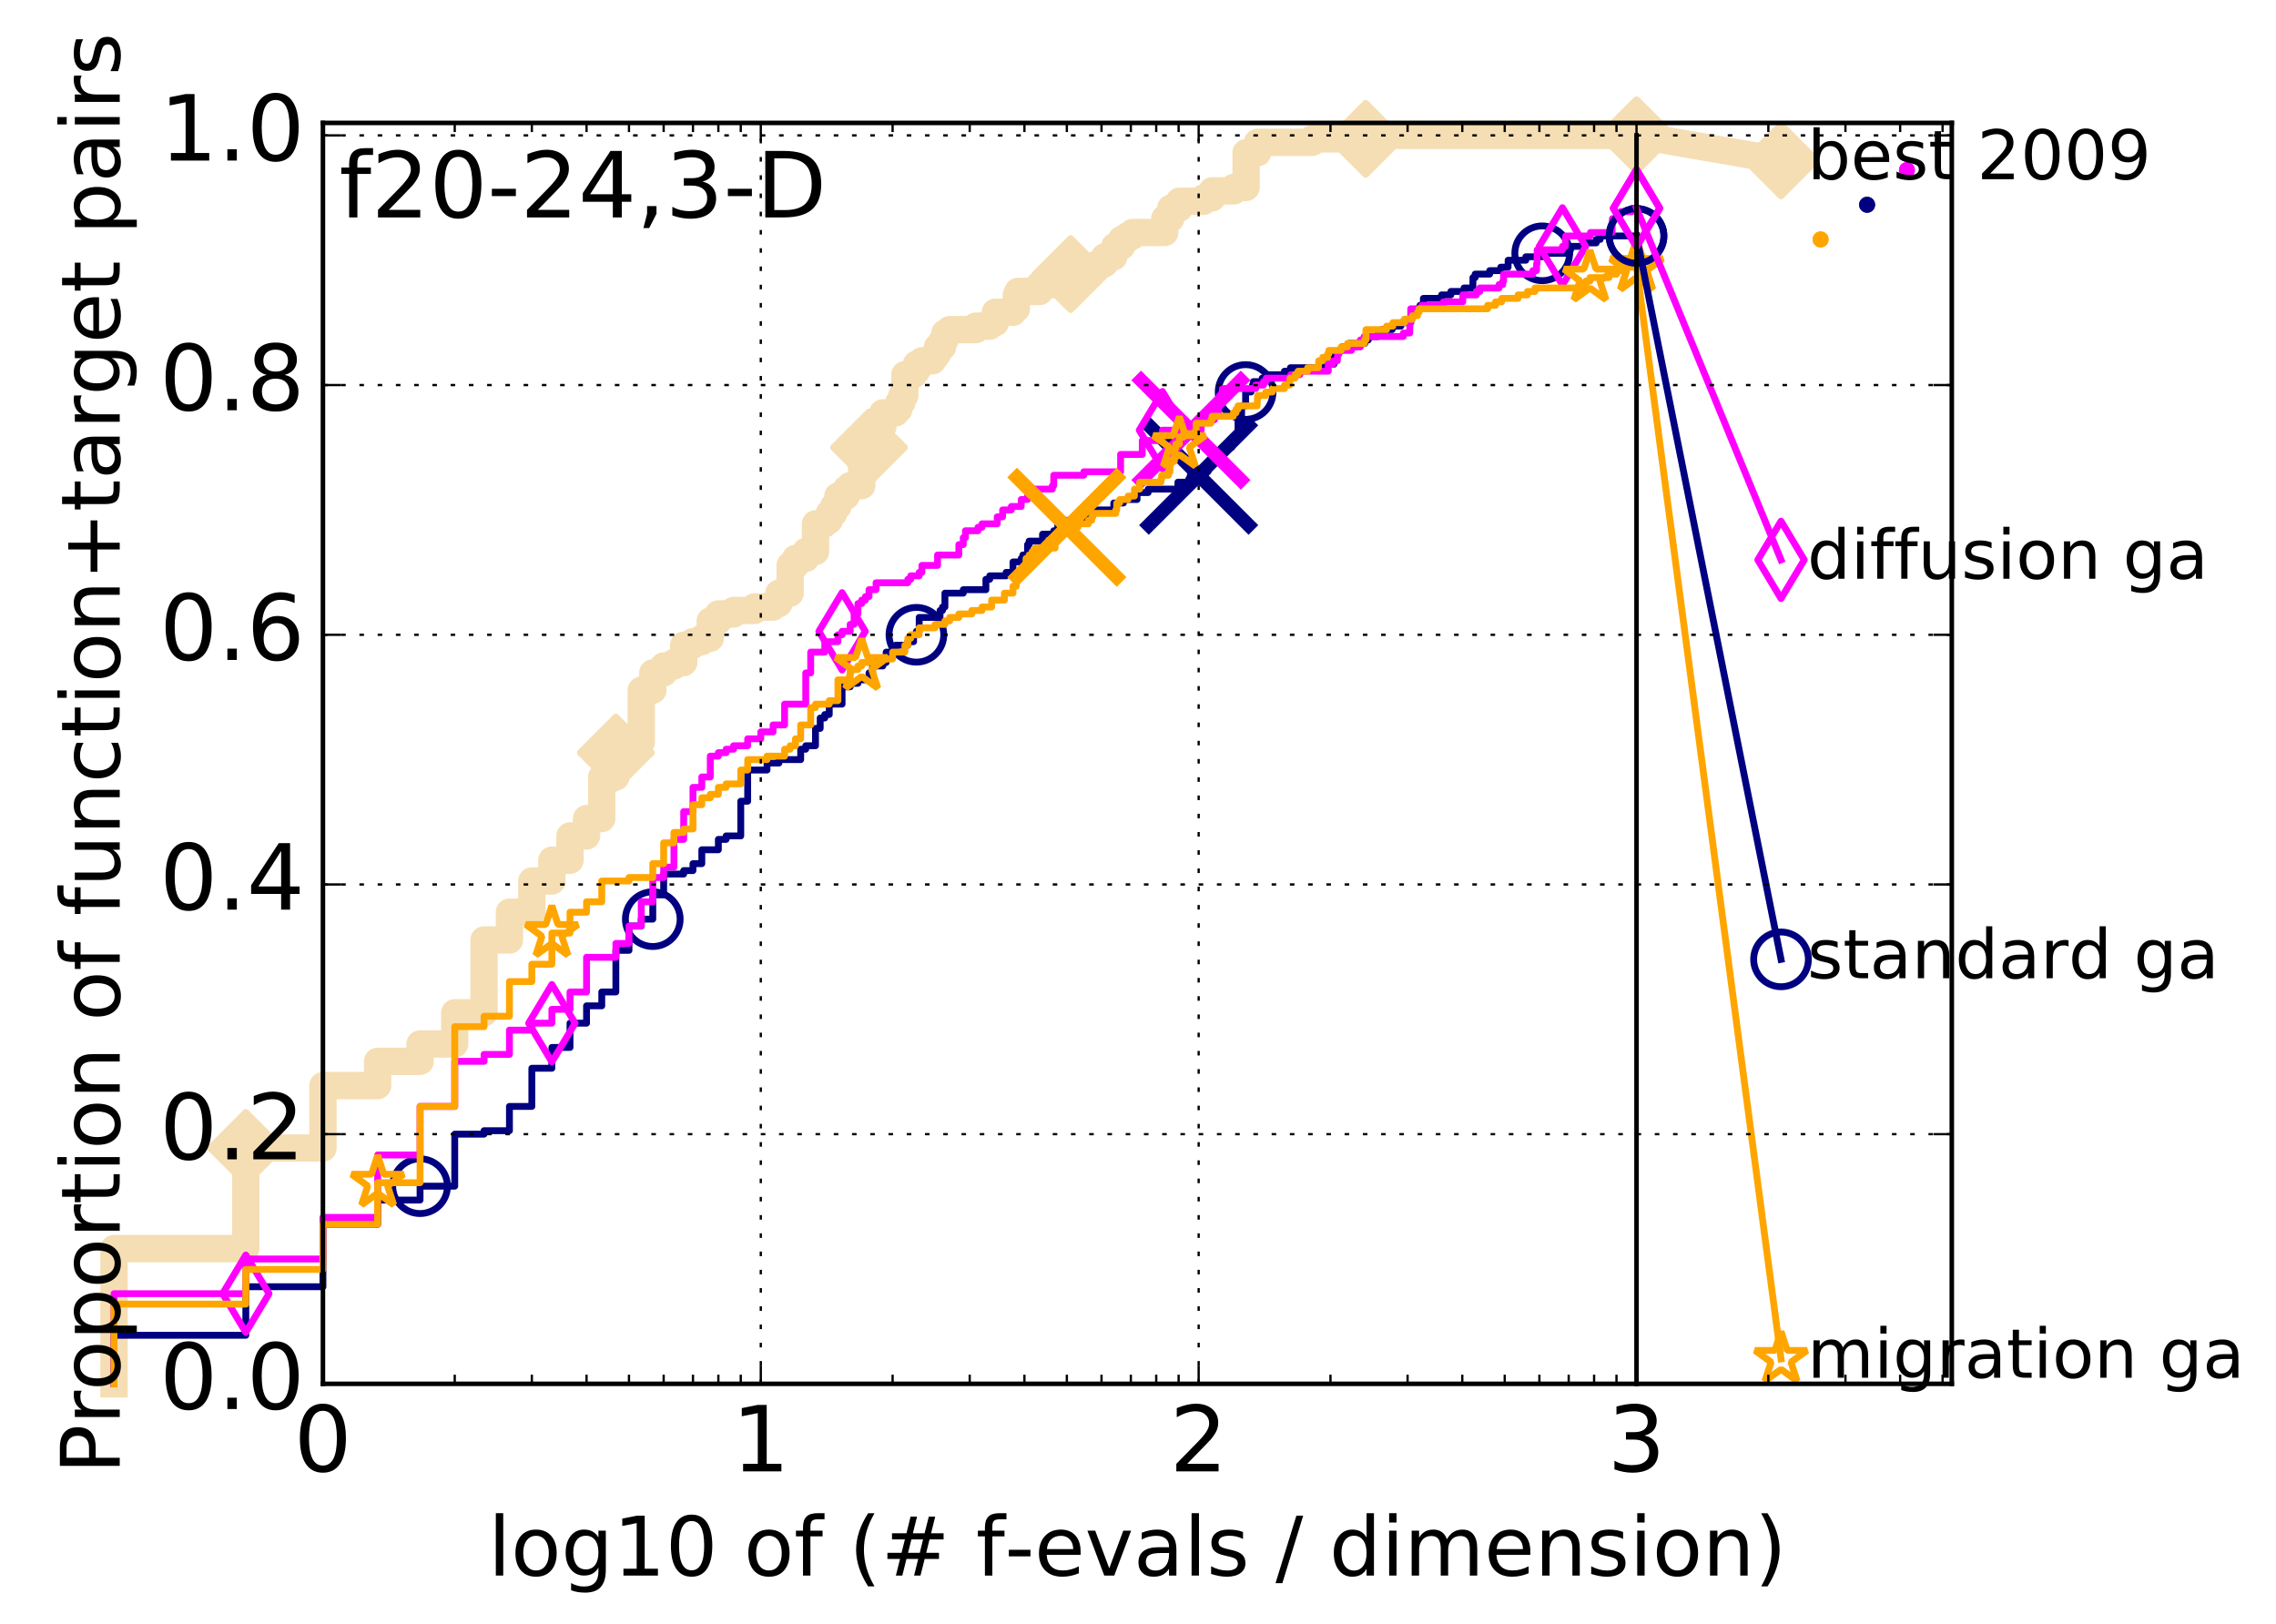 <?xml version="1.0" encoding="utf-8" standalone="no"?>
<!DOCTYPE svg PUBLIC "-//W3C//DTD SVG 1.1//EN"
  "http://www.w3.org/Graphics/SVG/1.1/DTD/svg11.dtd">
<!-- Created with matplotlib (http://matplotlib.org/) -->
<svg height="356pt" version="1.1" viewBox="0 0 499 356" width="499pt" xmlns="http://www.w3.org/2000/svg" xmlns:xlink="http://www.w3.org/1999/xlink">
 <defs>
  <style type="text/css">
*{stroke-linecap:butt;stroke-linejoin:round;stroke-miterlimit:100000;}
  </style>
 </defs>
 <g id="figure_1">
  <g id="patch_1">
   <path d="M 0 356.406 
L 499.313 356.406 
L 499.313 0 
L 0 0 
z
" style="fill:#ffffff;"/>
  </g>
  <g id="axes_1">
   <g id="patch_2">
    <path d="M 70.8 303.429 
L 427.92 303.429 
L 427.92 26.949 
L 70.8 26.949 
z
" style="fill:#ffffff;"/>
   </g>
   <g id="line2d_1">
    <path d="M 24.996 303.429 
L 24.996 273.774 
L 53.895 273.774 
L 53.895 251.722 
L 70.8 251.722 
L 70.8 238.035 
L 82.794 238.035 
L 82.794 232.713 
L 92.097 232.713 
L 92.097 228.911 
L 99.699 228.911 
L 99.699 222.067 
L 106.126 222.067 
L 106.126 206.099 
L 111.693 206.099 
L 111.693 200.016 
L 116.604 200.016 
L 116.604 193.172 
L 120.996 193.172 
L 120.996 188.61 
L 124.97 188.61 
L 124.97 183.287 
L 128.598 183.287 
L 128.598 179.485 
L 131.935 179.485 
L 131.935 170.36 
L 135.025 170.36 
L 135.025 165.037 
L 137.901 165.037 
L 137.901 162.756 
L 140.592 162.756 
L 140.592 151.35 
L 143.119 151.35 
L 143.119 147.548 
L 145.503 147.548 
L 145.503 146.027 
L 147.757 146.027 
L 147.757 145.267 
L 149.895 145.267 
L 149.895 141.465 
L 151.929 141.465 
L 151.929 140.705 
L 153.869 140.705 
L 153.869 139.944 
L 155.722 139.944 
L 155.722 136.142 
L 157.497 136.142 
L 157.497 134.621 
L 160.834 134.621 
L 160.834 133.861 
L 165.387 133.861 
L 165.387 133.101 
L 169.491 133.101 
L 169.491 132.34 
L 170.774 132.34 
L 170.774 130.059 
L 173.227 130.059 
L 173.227 123.976 
L 174.401 123.976 
L 174.401 122.455 
L 176.656 122.455 
L 176.656 120.934 
L 178.794 120.934 
L 178.794 114.851 
L 180.828 114.851 
L 180.828 114.091 
L 181.809 114.091 
L 181.809 112.57 
L 182.768 112.57 
L 182.768 111.049 
L 183.705 111.049 
L 183.705 108.768 
L 185.518 108.768 
L 185.518 107.247 
L 186.396 107.247 
L 186.396 106.487 
L 188.923 106.487 
L 188.923 98.883 
L 189.733 98.883 
L 189.733 98.122 
L 190.527 98.122 
L 190.527 95.841 
L 191.306 95.841 
L 191.306 95.081 
L 192.822 95.081 
L 192.822 93.56 
L 193.56 93.56 
L 193.56 90.518 
L 196.388 90.518 
L 196.388 89.758 
L 197.066 89.758 
L 197.066 88.237 
L 197.733 88.237 
L 197.733 86.717 
L 198.39 86.717 
L 198.39 82.154 
L 200.3 82.154 
L 200.3 81.394 
L 200.917 81.394 
L 200.917 79.873 
L 202.126 79.873 
L 202.126 79.113 
L 204.443 79.113 
L 204.443 78.352 
L 205.002 78.352 
L 205.002 77.592 
L 205.554 77.592 
L 205.554 76.071 
L 206.637 76.071 
L 206.637 74.55 
L 207.169 74.55 
L 207.169 73.029 
L 208.211 73.029 
L 208.211 72.269 
L 213.971 72.269 
L 213.971 71.509 
L 216.996 71.509 
L 216.996 70.748 
L 218.229 70.748 
L 218.229 68.467 
L 222.092 68.467 
L 222.092 67.707 
L 222.823 67.707 
L 222.823 64.665 
L 223.184 64.665 
L 223.184 63.905 
L 227.935 63.905 
L 227.935 62.384 
L 234.727 62.384 
L 234.727 60.103 
L 238.873 60.103 
L 238.873 58.582 
L 240.566 58.582 
L 240.566 57.821 
L 242.192 57.821 
L 242.192 56.301 
L 244.193 56.301 
L 244.193 54.78 
L 244.41 54.78 
L 244.41 54.019 
L 245.895 54.019 
L 245.895 52.499 
L 247.128 52.499 
L 247.128 51.738 
L 248.325 51.738 
L 248.325 50.978 
L 255.365 50.978 
L 255.365 47.936 
L 256.673 47.936 
L 256.673 45.655 
L 258.561 45.655 
L 258.561 44.134 
L 263.897 44.134 
L 263.897 43.374 
L 265.751 43.374 
L 265.751 41.853 
L 270.517 41.853 
L 270.517 41.093 
L 273.201 41.093 
L 273.201 33.489 
L 275.722 33.489 
L 275.722 31.208 
L 287.69 31.208 
L 287.69 30.447 
L 299.416 30.447 
L 299.416 29.687 
L 358.8 29.687 
L 358.8 29.687 
" style="fill:none;stroke:#f5deb3;stroke-linecap:square;stroke-width:6.0;"/>
   </g>
   <g id="line2d_2"/>
   <g id="line2d_3">
    <path d="M 358.8 29.687 
L 390.48 35.162 
" style="fill:none;stroke:#f5deb3;stroke-linecap:square;stroke-width:6.0;"/>
    <defs>
     <path d="M -0 7.778 
L 7.778 0 
L 0 -7.778 
L -7.778 -0 
z
" id="m10c2823c86" style="stroke:#f5deb3;stroke-linejoin:miter;stroke-width:1.5;"/>
    </defs>
    <g>
     <use style="fill:#f5deb3;stroke:#f5deb3;stroke-linejoin:miter;stroke-width:1.5;" x="358.8" xlink:href="#m10c2823c86" y="29.687"/>
     <use style="fill:#f5deb3;stroke:#f5deb3;stroke-linejoin:miter;stroke-width:1.5;" x="390.48" xlink:href="#m10c2823c86" y="35.162"/>
    </g>
   </g>
   <g id="line2d_4">
    <defs>
     <path d="M 0 1.5 
C 0.398 1.5 0.779 1.342 1.061 1.061 
C 1.342 0.779 1.5 0.398 1.5 0 
C 1.5 -0.398 1.342 -0.779 1.061 -1.061 
C 0.779 -1.342 0.398 -1.5 0 -1.5 
C -0.398 -1.5 -0.779 -1.342 -1.061 -1.061 
C -1.342 -0.779 -1.5 -0.398 -1.5 0 
C -1.5 0.398 -1.342 0.779 -1.061 1.061 
C -0.779 1.342 -0.398 1.5 0 1.5 
z
" id="me45647f4de" style="stroke:#f5deb3;stroke-width:0.5;"/>
    </defs>
    <g>
     <use style="fill:#f5deb3;stroke:#f5deb3;stroke-width:0.5;" x="299.416" xlink:href="#me45647f4de" y="29.687"/>
     <use style="fill:#f5deb3;stroke:#f5deb3;stroke-width:0.5;" x="299.416" xlink:href="#me45647f4de" y="29.687"/>
    </g>
   </g>
   <g id="line2d_5">
    <g>
     <use style="fill:#f5deb3;stroke:#f5deb3;stroke-linejoin:miter;stroke-width:1.5;" x="53.895" xlink:href="#m10c2823c86" y="251.722"/>
     <use style="fill:#f5deb3;stroke:#f5deb3;stroke-linejoin:miter;stroke-width:1.5;" x="135.025" xlink:href="#m10c2823c86" y="165.037"/>
     <use style="fill:#f5deb3;stroke:#f5deb3;stroke-linejoin:miter;stroke-width:1.5;" x="190.527" xlink:href="#m10c2823c86" y="98.122"/>
     <use style="fill:#f5deb3;stroke:#f5deb3;stroke-linejoin:miter;stroke-width:1.5;" x="234.727" xlink:href="#m10c2823c86" y="60.103"/>
     <use style="fill:#f5deb3;stroke:#f5deb3;stroke-linejoin:miter;stroke-width:1.5;" x="299.416" xlink:href="#m10c2823c86" y="30.447"/>
     <use style="fill:#f5deb3;stroke:#f5deb3;stroke-linejoin:miter;stroke-width:1.5;" x="358.8" xlink:href="#m10c2823c86" y="29.687"/>
    </g>
   </g>
   <g id="line2d_6">
    <defs>
     <path d="M 0 1.5 
C 0.398 1.5 0.779 1.342 1.061 1.061 
C 1.342 0.779 1.5 0.398 1.5 0 
C 1.5 -0.398 1.342 -0.779 1.061 -1.061 
C 0.779 -1.342 0.398 -1.5 0 -1.5 
C -0.398 -1.5 -0.779 -1.342 -1.061 -1.061 
C -1.342 -0.779 -1.5 -0.398 -1.5 0 
C -1.5 0.398 -1.342 0.779 -1.061 1.061 
C -0.779 1.342 -0.398 1.5 0 1.5 
z
" id="maa320b980b" style="stroke:#000080;stroke-width:0.5;"/>
    </defs>
    <g>
     <use style="fill:#000080;stroke:#000080;stroke-width:0.5;" x="409.353" xlink:href="#maa320b980b" y="44.895"/>
     <use style="fill:#000080;stroke:#000080;stroke-width:0.5;" x="409.353" xlink:href="#maa320b980b" y="44.895"/>
    </g>
   </g>
   <g id="line2d_7">
    <path d="M 24.996 303.429 
L 24.996 292.784 
L 53.895 292.784 
L 53.895 282.138 
L 70.8 282.138 
L 70.8 268.451 
L 82.794 268.451 
L 82.794 263.128 
L 92.097 263.128 
L 92.097 260.087 
L 99.699 260.087 
L 99.699 248.681 
L 106.126 248.681 
L 106.126 247.92 
L 111.693 247.92 
L 111.693 242.598 
L 116.604 242.598 
L 116.604 234.233 
L 120.996 234.233 
L 120.996 229.671 
L 124.97 229.671 
L 124.97 224.348 
L 128.598 224.348 
L 128.598 220.546 
L 131.935 220.546 
L 131.935 217.505 
L 135.025 217.505 
L 135.025 208.38 
L 137.901 208.38 
L 137.901 203.057 
L 140.592 203.057 
L 140.592 201.536 
L 143.119 201.536 
L 143.119 196.214 
L 145.503 196.214 
L 145.503 191.651 
L 149.895 191.651 
L 149.895 190.891 
L 151.929 190.891 
L 151.929 189.37 
L 153.869 189.37 
L 153.869 186.328 
L 157.497 186.328 
L 157.497 184.047 
L 159.199 184.047 
L 159.199 183.287 
L 162.407 183.287 
L 162.407 175.683 
L 163.924 175.683 
L 163.924 168.839 
L 168.167 168.839 
L 168.167 167.318 
L 170.774 167.318 
L 170.774 166.558 
L 175.544 166.558 
L 175.544 164.277 
L 176.656 164.277 
L 176.656 163.517 
L 178.794 163.517 
L 178.794 159.715 
L 179.824 159.715 
L 179.824 157.433 
L 180.828 157.433 
L 180.828 156.673 
L 181.809 156.673 
L 181.809 154.392 
L 184.621 154.392 
L 184.621 150.59 
L 186.396 150.59 
L 186.396 149.829 
L 188.097 149.829 
L 188.097 149.069 
L 190.527 149.069 
L 190.527 147.548 
L 191.306 147.548 
L 191.306 146.027 
L 193.56 146.027 
L 193.56 145.267 
L 194.285 145.267 
L 194.285 142.986 
L 196.388 142.986 
L 196.388 141.465 
L 199.036 141.465 
L 199.036 140.705 
L 200.3 140.705 
L 200.3 139.184 
L 200.917 139.184 
L 200.917 138.423 
L 201.526 138.423 
L 201.526 135.382 
L 206.099 135.382 
L 206.099 133.861 
L 206.637 133.861 
L 206.637 133.101 
L 207.169 133.101 
L 207.169 130.059 
L 211.19 130.059 
L 211.19 129.299 
L 216.154 129.299 
L 216.154 127.017 
L 216.996 127.017 
L 216.996 126.257 
L 220.589 126.257 
L 220.589 125.497 
L 222.092 125.497 
L 222.092 123.216 
L 223.897 123.216 
L 223.897 122.455 
L 224.249 122.455 
L 224.249 121.695 
L 225.287 121.695 
L 225.287 119.414 
L 225.627 119.414 
L 225.627 118.653 
L 228.571 118.653 
L 228.571 117.132 
L 231.025 117.132 
L 231.025 116.372 
L 231.909 116.372 
L 231.909 114.091 
L 237.366 114.091 
L 237.366 113.33 
L 239.364 113.33 
L 239.364 111.81 
L 244.193 111.81 
L 244.193 110.289 
L 246.31 110.289 
L 246.31 109.528 
L 249.296 109.528 
L 249.296 108.008 
L 251.722 108.008 
L 251.722 107.247 
L 258.253 107.247 
L 258.253 105.726 
L 260.661 105.726 
L 260.661 104.966 
L 260.953 104.966 
L 260.953 104.206 
L 264.301 104.206 
L 264.301 103.445 
L 264.834 103.445 
L 264.834 102.685 
L 265.229 102.685 
L 265.229 101.924 
L 265.621 101.924 
L 265.621 100.404 
L 266.393 100.404 
L 266.393 99.643 
L 268.141 99.643 
L 268.141 98.122 
L 270.053 98.122 
L 270.053 96.602 
L 270.517 96.602 
L 270.517 95.841 
L 271.318 95.841 
L 271.318 95.081 
L 271.431 95.081 
L 271.431 92.039 
L 272.214 92.039 
L 272.214 88.998 
L 273.092 88.998 
L 273.092 85.956 
L 274.27 85.956 
L 274.27 85.196 
L 274.585 85.196 
L 274.585 84.435 
L 274.794 84.435 
L 274.794 83.675 
L 276.729 83.675 
L 276.729 82.915 
L 278.003 82.915 
L 278.003 82.154 
L 281.606 82.154 
L 281.606 81.394 
L 282.913 81.394 
L 282.913 80.633 
L 290.786 80.633 
L 290.786 79.873 
L 292.456 79.873 
L 292.456 77.592 
L 293.534 77.592 
L 293.534 76.831 
L 294.194 76.831 
L 294.194 76.071 
L 295.736 76.071 
L 295.736 75.311 
L 299.242 75.311 
L 299.242 74.55 
L 299.989 74.55 
L 299.989 73.79 
L 302.154 73.79 
L 302.154 73.029 
L 302.957 73.029 
L 302.957 72.269 
L 305.228 72.269 
L 305.228 71.509 
L 307.142 71.509 
L 307.142 70.748 
L 309.293 70.748 
L 309.293 69.988 
L 309.565 69.988 
L 309.565 69.227 
L 309.836 69.227 
L 309.836 68.467 
L 310.682 68.467 
L 310.682 67.707 
L 311.338 67.707 
L 311.338 66.946 
L 312.069 66.946 
L 312.069 65.425 
L 316.05 65.425 
L 316.05 64.665 
L 318.092 64.665 
L 318.092 63.905 
L 320.978 63.905 
L 320.978 63.144 
L 322.929 63.144 
L 322.929 60.863 
L 323.419 60.863 
L 323.419 60.103 
L 326.606 60.103 
L 326.606 59.342 
L 329.03 59.342 
L 329.03 58.582 
L 330.645 58.582 
L 330.645 57.061 
L 334.527 57.061 
L 334.527 56.301 
L 338.123 56.301 
L 338.123 55.54 
L 344.147 55.54 
L 344.147 54.78 
L 344.344 54.78 
L 344.344 54.019 
L 347.468 54.019 
L 347.468 53.259 
L 349.963 53.259 
L 349.963 52.499 
L 350.83 52.499 
L 350.83 51.738 
L 358.8 51.738 
L 358.8 51.738 
" style="fill:none;stroke:#000080;stroke-linecap:square;stroke-width:1.5;"/>
   </g>
   <g id="line2d_8">
    <defs>
     <path d="M 0 6 
C 1.591 6 3.117 5.368 4.243 4.243 
C 5.368 3.117 6 1.591 6 0 
C 6 -1.591 5.368 -3.117 4.243 -4.243 
C 3.117 -5.368 1.591 -6 0 -6 
C -1.591 -6 -3.117 -5.368 -4.243 -4.243 
C -5.368 -3.117 -6 -1.591 -6 0 
C -6 1.591 -5.368 3.117 -4.243 4.243 
C -3.117 5.368 -1.591 6 0 6 
z
" id="m216be3b838" style="stroke:#000080;stroke-width:1.5;"/>
    </defs>
    <g>
     <use style="fill:none;stroke:#000080;stroke-width:1.5;" x="92.097" xlink:href="#m216be3b838" y="260.087"/>
     <use style="fill:none;stroke:#000080;stroke-width:1.5;" x="143.119" xlink:href="#m216be3b838" y="201.536"/>
     <use style="fill:none;stroke:#000080;stroke-width:1.5;" x="200.917" xlink:href="#m216be3b838" y="139.184"/>
     <use style="fill:none;stroke:#000080;stroke-width:1.5;" x="273.092" xlink:href="#m216be3b838" y="85.956"/>
     <use style="fill:none;stroke:#000080;stroke-width:1.5;" x="338.123" xlink:href="#m216be3b838" y="55.54"/>
     <use style="fill:none;stroke:#000080;stroke-width:1.5;" x="358.8" xlink:href="#m216be3b838" y="51.738"/>
    </g>
   </g>
   <g id="line2d_9"/>
   <g id="line2d_10">
    <path clip-path="url(#p7dd2b0da94)" d="M 262.8 104.206 
" style="fill:none;stroke:#000080;stroke-linecap:square;"/>
    <defs>
     <path d="M -12 12 
L 12 -12 
M -12 -12 
L 12 12 
" id="m6977a8163a" style="stroke:#000080;stroke-width:3.0;"/>
    </defs>
    <g clip-path="url(#p7dd2b0da94)">
     <use style="fill:#000080;stroke:#000080;stroke-width:3.0;" x="262.8" xlink:href="#m6977a8163a" y="104.206"/>
    </g>
   </g>
   <g id="line2d_11">
    <defs>
     <path d="M 0 1.5 
C 0.398 1.5 0.779 1.342 1.061 1.061 
C 1.342 0.779 1.5 0.398 1.5 0 
C 1.5 -0.398 1.342 -0.779 1.061 -1.061 
C 0.779 -1.342 0.398 -1.5 0 -1.5 
C -0.398 -1.5 -0.779 -1.342 -1.061 -1.061 
C -1.342 -0.779 -1.5 -0.398 -1.5 0 
C -1.5 0.398 -1.342 0.779 -1.061 1.061 
C -0.779 1.342 -0.398 1.5 0 1.5 
z
" id="m18c1cae720" style="stroke:#ff00ff;stroke-width:0.5;"/>
    </defs>
    <g>
     <use style="fill:#ff00ff;stroke:#ff00ff;stroke-width:0.5;" x="418.082" xlink:href="#m18c1cae720" y="37.291"/>
     <use style="fill:#ff00ff;stroke:#ff00ff;stroke-width:0.5;" x="418.082" xlink:href="#m18c1cae720" y="37.291"/>
    </g>
   </g>
   <g id="line2d_12">
    <path d="M 24.996 303.429 
L 24.996 283.659 
L 53.895 283.659 
L 53.895 276.055 
L 70.8 276.055 
L 70.8 266.93 
L 82.794 266.93 
L 82.794 253.243 
L 92.097 253.243 
L 92.097 242.598 
L 99.699 242.598 
L 99.699 232.713 
L 106.126 232.713 
L 106.126 231.192 
L 111.693 231.192 
L 111.693 225.869 
L 116.604 225.869 
L 116.604 224.348 
L 120.996 224.348 
L 120.996 221.307 
L 124.97 221.307 
L 124.97 217.505 
L 128.598 217.505 
L 128.598 209.901 
L 135.025 209.901 
L 135.025 206.859 
L 137.901 206.859 
L 137.901 203.057 
L 140.592 203.057 
L 140.592 197.734 
L 143.119 197.734 
L 143.119 192.412 
L 145.503 192.412 
L 145.503 190.13 
L 147.757 190.13 
L 147.757 184.047 
L 149.895 184.047 
L 149.895 177.964 
L 151.929 177.964 
L 151.929 172.641 
L 153.869 172.641 
L 153.869 170.36 
L 155.722 170.36 
L 155.722 165.798 
L 157.497 165.798 
L 157.497 165.037 
L 159.199 165.037 
L 159.199 164.277 
L 160.834 164.277 
L 160.834 163.517 
L 163.924 163.517 
L 163.924 161.996 
L 166.8 161.996 
L 166.8 160.475 
L 169.491 160.475 
L 169.491 158.954 
L 172.018 158.954 
L 172.018 154.392 
L 176.656 154.392 
L 176.656 147.548 
L 177.739 147.548 
L 177.739 142.986 
L 180.828 142.986 
L 180.828 140.705 
L 183.705 140.705 
L 183.705 139.184 
L 184.621 139.184 
L 184.621 138.423 
L 186.396 138.423 
L 186.396 136.903 
L 187.255 136.903 
L 187.255 134.621 
L 188.097 134.621 
L 188.097 132.34 
L 188.923 132.34 
L 188.923 131.58 
L 189.733 131.58 
L 189.733 130.819 
L 190.527 130.819 
L 190.527 129.299 
L 192.071 129.299 
L 192.071 127.778 
L 199.036 127.778 
L 199.036 127.017 
L 199.673 127.017 
L 199.673 126.257 
L 201.526 126.257 
L 201.526 125.497 
L 202.126 125.497 
L 202.126 123.976 
L 205.554 123.976 
L 205.554 121.695 
L 210.221 121.695 
L 210.221 119.414 
L 211.19 119.414 
L 211.19 117.893 
L 211.667 117.893 
L 211.667 116.372 
L 214.417 116.372 
L 214.417 115.612 
L 215.294 115.612 
L 215.294 114.851 
L 218.632 114.851 
L 218.632 113.33 
L 219.817 113.33 
L 219.817 111.81 
L 221.721 111.81 
L 221.721 111.049 
L 223.897 111.049 
L 223.897 109.528 
L 225.287 109.528 
L 225.287 108.768 
L 226.632 108.768 
L 226.632 107.247 
L 230.726 107.247 
L 230.726 106.487 
L 231.025 106.487 
L 231.025 104.206 
L 237.621 104.206 
L 237.621 103.445 
L 245.686 103.445 
L 245.686 99.643 
L 250.434 99.643 
L 250.434 96.602 
L 254.864 96.602 
L 254.864 94.32 
L 263.352 94.32 
L 263.352 92.039 
L 266.265 92.039 
L 266.265 90.518 
L 267.151 90.518 
L 267.151 88.237 
L 267.276 88.237 
L 267.276 87.477 
L 267.401 87.477 
L 267.401 86.717 
L 267.896 86.717 
L 267.896 85.956 
L 268.018 85.956 
L 268.018 85.196 
L 275.312 85.196 
L 275.312 84.435 
L 277.026 84.435 
L 277.026 83.675 
L 277.615 83.675 
L 277.615 82.915 
L 282.999 82.915 
L 282.999 82.154 
L 285.005 82.154 
L 285.005 81.394 
L 291.21 81.394 
L 291.21 79.873 
L 292.251 79.873 
L 292.251 79.113 
L 293.2 79.113 
L 293.267 77.592 
L 293.534 77.592 
L 293.534 76.831 
L 296.3 76.831 
L 296.3 76.071 
L 298.245 76.071 
L 298.245 74.55 
L 299.068 74.55 
L 299.068 73.79 
L 307.667 73.79 
L 307.667 73.029 
L 309.064 73.029 
L 309.11 70.748 
L 309.293 70.748 
L 309.293 67.707 
L 311.769 67.707 
L 311.769 66.946 
L 316.474 66.946 
L 316.474 66.186 
L 320.702 66.186 
L 320.702 64.665 
L 323.678 64.665 
L 323.678 63.905 
L 324.445 63.905 
L 324.445 63.144 
L 328.66 63.144 
L 328.66 62.384 
L 329.482 62.384 
L 329.482 61.623 
L 329.65 61.623 
L 329.65 60.103 
L 336.065 60.103 
L 336.065 59.342 
L 336.872 59.342 
L 336.896 57.821 
L 336.99 57.821 
L 337.013 54.78 
L 342.557 54.78 
L 342.557 54.019 
L 343.188 54.019 
L 343.269 51.738 
L 348.69 51.738 
L 348.69 50.978 
L 353.423 50.978 
L 353.518 47.936 
L 354.899 47.936 
L 354.899 47.176 
L 355.263 47.176 
L 355.263 46.416 
L 357.773 46.416 
L 357.773 45.655 
L 358.8 45.655 
L 358.8 45.655 
" style="fill:none;stroke:#ff00ff;stroke-linecap:square;stroke-width:1.5;"/>
   </g>
   <g id="line2d_13">
    <defs>
     <path d="M -0 8.485 
L 5.091 0 
L 0 -8.485 
L -5.091 -0 
z
" id="m4270558e04" style="stroke:#ff00ff;stroke-linejoin:miter;stroke-width:1.5;"/>
    </defs>
    <g>
     <use style="fill:none;stroke:#ff00ff;stroke-linejoin:miter;stroke-width:1.5;" x="53.895" xlink:href="#m4270558e04" y="283.659"/>
     <use style="fill:none;stroke:#ff00ff;stroke-linejoin:miter;stroke-width:1.5;" x="120.996" xlink:href="#m4270558e04" y="224.348"/>
     <use style="fill:none;stroke:#ff00ff;stroke-linejoin:miter;stroke-width:1.5;" x="184.621" xlink:href="#m4270558e04" y="138.423"/>
     <use style="fill:none;stroke:#ff00ff;stroke-linejoin:miter;stroke-width:1.5;" x="254.864" xlink:href="#m4270558e04" y="94.32"/>
     <use style="fill:none;stroke:#ff00ff;stroke-linejoin:miter;stroke-width:1.5;" x="342.557" xlink:href="#m4270558e04" y="54.019"/>
     <use style="fill:none;stroke:#ff00ff;stroke-linejoin:miter;stroke-width:1.5;" x="358.8" xlink:href="#m4270558e04" y="45.655"/>
    </g>
   </g>
   <g id="line2d_14"/>
   <g id="line2d_15">
    <path clip-path="url(#p7dd2b0da94)" d="M 261.098 94.32 
" style="fill:none;stroke:#ff00ff;stroke-linecap:square;"/>
    <defs>
     <path d="M -12 12 
L 12 -12 
M -12 -12 
L 12 12 
" id="mea8569a7e3" style="stroke:#ff00ff;stroke-width:3.0;"/>
    </defs>
    <g clip-path="url(#p7dd2b0da94)">
     <use style="fill:#ff00ff;stroke:#ff00ff;stroke-width:3.0;" x="261.098" xlink:href="#mea8569a7e3" y="94.32"/>
    </g>
   </g>
   <g id="line2d_16">
    <defs>
     <path d="M 0 1.5 
C 0.398 1.5 0.779 1.342 1.061 1.061 
C 1.342 0.779 1.5 0.398 1.5 0 
C 1.5 -0.398 1.342 -0.779 1.061 -1.061 
C 0.779 -1.342 0.398 -1.5 0 -1.5 
C -0.398 -1.5 -0.779 -1.342 -1.061 -1.061 
C -1.342 -0.779 -1.5 -0.398 -1.5 0 
C -1.5 0.398 -1.342 0.779 -1.061 1.061 
C -0.779 1.342 -0.398 1.5 0 1.5 
z
" id="mf667cf1c07" style="stroke:#ffa500;stroke-width:0.5;"/>
    </defs>
    <g>
     <use style="fill:#ffa500;stroke:#ffa500;stroke-width:0.5;" x="399.158" xlink:href="#mf667cf1c07" y="52.499"/>
     <use style="fill:#ffa500;stroke:#ffa500;stroke-width:0.5;" x="399.158" xlink:href="#mf667cf1c07" y="52.499"/>
    </g>
   </g>
   <g id="line2d_17">
    <path d="M 24.996 303.429 
L 24.996 285.94 
L 53.895 285.94 
L 53.895 278.336 
L 70.8 278.336 
L 70.8 268.451 
L 82.794 268.451 
L 82.794 259.326 
L 92.097 259.326 
L 92.097 242.598 
L 99.699 242.598 
L 99.699 225.109 
L 106.126 225.109 
L 106.126 222.827 
L 111.693 222.827 
L 111.693 215.223 
L 116.604 215.223 
L 116.604 211.421 
L 120.996 211.421 
L 120.996 204.578 
L 124.97 204.578 
L 124.97 200.016 
L 128.598 200.016 
L 128.598 197.734 
L 131.935 197.734 
L 131.935 193.172 
L 137.901 193.172 
L 137.901 192.412 
L 143.119 192.412 
L 143.119 189.37 
L 145.503 189.37 
L 145.503 184.808 
L 147.757 184.808 
L 147.757 182.526 
L 149.895 182.526 
L 149.895 181.766 
L 151.929 181.766 
L 151.929 176.443 
L 153.869 176.443 
L 153.869 174.922 
L 155.722 174.922 
L 155.722 174.162 
L 157.497 174.162 
L 157.497 172.641 
L 159.199 172.641 
L 159.199 171.881 
L 162.407 171.881 
L 162.407 168.839 
L 163.924 168.839 
L 163.924 166.558 
L 168.167 166.558 
L 168.167 165.798 
L 172.018 165.798 
L 172.018 164.277 
L 173.227 164.277 
L 173.227 163.517 
L 174.401 163.517 
L 174.401 161.996 
L 175.544 161.996 
L 175.544 158.954 
L 177.739 158.954 
L 177.739 155.152 
L 178.794 155.152 
L 178.794 154.392 
L 181.809 154.392 
L 181.809 153.631 
L 183.705 153.631 
L 183.705 149.069 
L 186.396 149.069 
L 186.396 146.788 
L 188.097 146.788 
L 188.097 146.027 
L 188.923 146.027 
L 188.923 145.267 
L 192.071 145.267 
L 192.071 144.507 
L 195.699 144.507 
L 195.699 142.986 
L 198.39 142.986 
L 198.39 141.465 
L 199.036 141.465 
L 199.036 139.944 
L 199.673 139.944 
L 199.673 139.184 
L 201.526 139.184 
L 201.526 137.663 
L 205.002 137.663 
L 205.002 136.903 
L 207.169 136.903 
L 207.169 136.142 
L 208.211 136.142 
L 208.211 135.382 
L 210.221 135.382 
L 210.221 134.621 
L 213.064 134.621 
L 213.064 133.861 
L 215.294 133.861 
L 215.294 133.101 
L 217.411 133.101 
L 217.411 131.58 
L 220.205 131.58 
L 220.205 130.059 
L 222.092 130.059 
L 222.092 128.538 
L 222.823 128.538 
L 222.823 127.017 
L 223.184 127.017 
L 223.184 125.497 
L 224.944 125.497 
L 224.944 122.455 
L 225.627 122.455 
L 225.627 121.695 
L 226.3 121.695 
L 226.3 120.934 
L 226.962 120.934 
L 226.962 120.174 
L 231.321 120.174 
L 231.321 118.653 
L 231.616 118.653 
L 231.616 117.893 
L 232.488 117.893 
L 232.488 115.612 
L 236.33 115.612 
L 236.33 114.851 
L 238.626 114.851 
L 238.626 114.091 
L 239.364 114.091 
L 239.364 113.33 
L 239.607 113.33 
L 239.607 112.57 
L 244.625 112.57 
L 244.625 111.81 
L 244.84 111.81 
L 244.84 110.289 
L 245.476 110.289 
L 245.476 109.528 
L 247.33 109.528 
L 247.33 108.768 
L 248.716 108.768 
L 248.716 107.247 
L 249.869 107.247 
L 249.869 105.726 
L 254.526 105.726 
L 254.526 104.966 
L 254.695 104.966 
L 254.695 104.206 
L 256.187 104.206 
L 256.187 103.445 
L 256.512 103.445 
L 256.512 101.924 
L 256.673 101.924 
L 256.673 101.164 
L 257.47 101.164 
L 257.47 98.883 
L 257.628 98.883 
L 257.628 98.122 
L 257.785 98.122 
L 257.785 97.362 
L 258.561 97.362 
L 258.561 95.841 
L 259.474 95.841 
L 259.474 95.081 
L 262.099 95.081 
L 262.099 94.32 
L 262.24 94.32 
L 262.24 92.8 
L 265.491 92.8 
L 265.491 92.039 
L 265.751 92.039 
L 265.751 91.279 
L 270.401 91.279 
L 270.401 90.518 
L 270.976 90.518 
L 270.976 89.758 
L 271.431 89.758 
L 271.431 88.998 
L 275.62 88.998 
L 275.722 86.717 
L 277.517 86.717 
L 277.517 85.956 
L 278.957 85.956 
L 278.957 85.196 
L 281.606 85.196 
L 281.606 84.435 
L 282.742 84.435 
L 282.828 82.915 
L 283.93 82.915 
L 283.93 82.154 
L 284.595 82.154 
L 284.595 81.394 
L 286.684 81.394 
L 286.684 80.633 
L 289.045 80.633 
L 289.119 79.113 
L 289.997 79.113 
L 289.997 78.352 
L 291.069 78.352 
L 291.069 77.592 
L 291.35 77.592 
L 291.35 76.831 
L 294.063 76.831 
L 294.063 76.071 
L 295.419 76.071 
L 295.419 75.311 
L 299.126 75.311 
L 299.126 74.55 
L 299.474 74.55 
L 299.474 72.269 
L 304.005 72.269 
L 304.005 71.509 
L 305.378 71.509 
L 305.378 70.748 
L 307.903 70.748 
L 307.903 69.988 
L 309.656 69.988 
L 309.656 69.227 
L 310.77 69.227 
L 310.77 68.467 
L 311.12 68.467 
L 311.12 67.707 
L 326.152 67.707 
L 326.152 66.946 
L 327.879 66.946 
L 327.879 66.186 
L 329.229 66.186 
L 329.229 65.425 
L 332.826 65.425 
L 332.826 64.665 
L 334.898 64.665 
L 334.898 63.905 
L 336.542 63.905 
L 336.542 63.144 
L 347.23 63.144 
L 347.23 62.384 
L 347.686 62.384 
L 347.686 61.623 
L 348.583 61.623 
L 348.583 60.863 
L 352.754 60.863 
L 352.754 60.103 
L 354.454 60.103 
L 354.454 59.342 
L 355.804 59.342 
L 355.804 58.582 
L 358.8 58.582 
L 358.8 58.582 
" style="fill:none;stroke:#ffa500;stroke-linecap:square;stroke-width:1.5;"/>
   </g>
   <g id="line2d_18">
    <defs>
     <path d="M 0 -6 
L -1.347 -1.854 
L -5.706 -1.854 
L -2.18 0.708 
L -3.527 4.854 
L -0 2.292 
L 3.527 4.854 
L 2.18 0.708 
L 5.706 -1.854 
L 1.347 -1.854 
z
" id="mf03601e77f" style="stroke:#ffa500;stroke-linejoin:bevel;stroke-width:1.5;"/>
    </defs>
    <g>
     <use style="fill:none;stroke:#ffa500;stroke-linejoin:bevel;stroke-width:1.5;" x="82.794" xlink:href="#mf03601e77f" y="259.326"/>
     <use style="fill:none;stroke:#ffa500;stroke-linejoin:bevel;stroke-width:1.5;" x="120.996" xlink:href="#mf03601e77f" y="204.578"/>
     <use style="fill:none;stroke:#ffa500;stroke-linejoin:bevel;stroke-width:1.5;" x="188.923" xlink:href="#mf03601e77f" y="146.027"/>
     <use style="fill:none;stroke:#ffa500;stroke-linejoin:bevel;stroke-width:1.5;" x="258.561" xlink:href="#mf03601e77f" y="97.362"/>
     <use style="fill:none;stroke:#ffa500;stroke-linejoin:bevel;stroke-width:1.5;" x="348.583" xlink:href="#mf03601e77f" y="60.863"/>
     <use style="fill:none;stroke:#ffa500;stroke-linejoin:bevel;stroke-width:1.5;" x="358.8" xlink:href="#mf03601e77f" y="58.582"/>
    </g>
   </g>
   <g id="line2d_19"/>
   <g id="line2d_20">
    <path clip-path="url(#p7dd2b0da94)" d="M 233.901 115.612 
" style="fill:none;stroke:#ffa500;stroke-linecap:square;"/>
    <defs>
     <path d="M -12 12 
L 12 -12 
M -12 -12 
L 12 12 
" id="m73ed220aa6" style="stroke:#ffa500;stroke-width:3.0;"/>
    </defs>
    <g clip-path="url(#p7dd2b0da94)">
     <use style="fill:#ffa500;stroke:#ffa500;stroke-width:3.0;" x="233.901" xlink:href="#m73ed220aa6" y="115.612"/>
    </g>
   </g>
   <g id="line2d_21">
    <path d="M 358.8 58.582 
L 390.48 297.955 
" style="fill:none;stroke:#ffa500;stroke-linecap:square;stroke-width:1.5;"/>
    <g>
     <use style="fill:none;stroke:#ffa500;stroke-linejoin:bevel;stroke-width:1.5;" x="358.8" xlink:href="#mf03601e77f" y="58.582"/>
     <use style="fill:none;stroke:#ffa500;stroke-linejoin:bevel;stroke-width:1.5;" x="390.48" xlink:href="#mf03601e77f" y="297.955"/>
    </g>
   </g>
   <g id="line2d_22">
    <path d="M 358.8 51.738 
L 390.48 210.357 
" style="fill:none;stroke:#000080;stroke-linecap:square;stroke-width:1.5;"/>
    <g>
     <use style="fill:none;stroke:#000080;stroke-width:1.5;" x="358.8" xlink:href="#m216be3b838" y="51.738"/>
     <use style="fill:none;stroke:#000080;stroke-width:1.5;" x="390.48" xlink:href="#m216be3b838" y="210.357"/>
    </g>
   </g>
   <g id="line2d_23">
    <path d="M 358.8 45.655 
L 390.48 122.759 
" style="fill:none;stroke:#ff00ff;stroke-linecap:square;stroke-width:1.5;"/>
    <g>
     <use style="fill:none;stroke:#ff00ff;stroke-linejoin:miter;stroke-width:1.5;" x="358.8" xlink:href="#m4270558e04" y="45.655"/>
     <use style="fill:none;stroke:#ff00ff;stroke-linejoin:miter;stroke-width:1.5;" x="390.48" xlink:href="#m4270558e04" y="122.759"/>
    </g>
   </g>
   <g id="line2d_24">
    <path d="M 358.8 303.429 
L 358.8 29.687 
" style="fill:none;stroke:#000000;stroke-linecap:square;"/>
   </g>
   <g id="patch_3">
    <path d="M 70.8 26.949 
L 427.92 26.949 
" style="fill:none;stroke:#000000;stroke-linecap:square;stroke-linejoin:miter;"/>
   </g>
   <g id="patch_4">
    <path d="M 427.92 303.429 
L 427.92 26.949 
" style="fill:none;stroke:#000000;stroke-linecap:square;stroke-linejoin:miter;"/>
   </g>
   <g id="patch_5">
    <path d="M 70.8 303.429 
L 427.92 303.429 
" style="fill:none;stroke:#000000;stroke-linecap:square;stroke-linejoin:miter;"/>
   </g>
   <g id="patch_6">
    <path d="M 70.8 303.429 
L 70.8 26.949 
" style="fill:none;stroke:#000000;stroke-linecap:square;stroke-linejoin:miter;"/>
   </g>
   <g id="matplotlib.axis_1">
    <g id="xtick_1">
     <g id="line2d_25">
      <path clip-path="url(#p7dd2b0da94)" d="M 70.8 303.429 
L 70.8 26.949 
" style="fill:none;stroke:#000000;stroke-dasharray:1,3;stroke-dashoffset:0.0;stroke-width:0.5;"/>
     </g>
     <g id="line2d_26">
      <defs>
       <path d="M 0 0 
L 0 -4 
" id="m957e5d9e1c" style="stroke:#000000;stroke-width:0.5;"/>
      </defs>
      <g>
       <use style="stroke:#000000;stroke-width:0.5;" x="70.8" xlink:href="#m957e5d9e1c" y="303.429"/>
      </g>
     </g>
     <g id="line2d_27">
      <defs>
       <path d="M 0 0 
L 0 4 
" id="m47962e5ca2" style="stroke:#000000;stroke-width:0.5;"/>
      </defs>
      <g>
       <use style="stroke:#000000;stroke-width:0.5;" x="70.8" xlink:href="#m47962e5ca2" y="26.949"/>
      </g>
     </g>
     <g id="text_1">
      <!-- 0 -->
      <defs>
       <path d="M 31.781 66.406 
Q 24.172 66.406 20.328 58.906 
Q 16.5 51.422 16.5 36.375 
Q 16.5 21.391 20.328 13.891 
Q 24.172 6.391 31.781 6.391 
Q 39.453 6.391 43.281 13.891 
Q 47.125 21.391 47.125 36.375 
Q 47.125 51.422 43.281 58.906 
Q 39.453 66.406 31.781 66.406 
M 31.781 74.219 
Q 44.047 74.219 50.516 64.516 
Q 56.984 54.828 56.984 36.375 
Q 56.984 17.969 50.516 8.266 
Q 44.047 -1.422 31.781 -1.422 
Q 19.531 -1.422 13.062 8.266 
Q 6.594 17.969 6.594 36.375 
Q 6.594 54.828 13.062 64.516 
Q 19.531 74.219 31.781 74.219 
" id="BitstreamVeraSans-Roman-30"/>
      </defs>
      <g transform="translate(64.438 322.626)scale(0.2 -0.2)">
       <use xlink:href="#BitstreamVeraSans-Roman-30"/>
      </g>
     </g>
    </g>
    <g id="xtick_2">
     <g id="line2d_28">
      <path clip-path="url(#p7dd2b0da94)" d="M 166.8 303.429 
L 166.8 26.949 
" style="fill:none;stroke:#000000;stroke-dasharray:1,3;stroke-dashoffset:0.0;stroke-width:0.5;"/>
     </g>
     <g id="line2d_29">
      <g>
       <use style="stroke:#000000;stroke-width:0.5;" x="166.8" xlink:href="#m957e5d9e1c" y="303.429"/>
      </g>
     </g>
     <g id="line2d_30">
      <g>
       <use style="stroke:#000000;stroke-width:0.5;" x="166.8" xlink:href="#m47962e5ca2" y="26.949"/>
      </g>
     </g>
     <g id="text_2">
      <!-- 1 -->
      <defs>
       <path d="M 12.406 8.297 
L 28.516 8.297 
L 28.516 63.922 
L 10.984 60.406 
L 10.984 69.391 
L 28.422 72.906 
L 38.281 72.906 
L 38.281 8.297 
L 54.391 8.297 
L 54.391 0 
L 12.406 0 
z
" id="BitstreamVeraSans-Roman-31"/>
      </defs>
      <g transform="translate(160.438 322.626)scale(0.2 -0.2)">
       <use xlink:href="#BitstreamVeraSans-Roman-31"/>
      </g>
     </g>
    </g>
    <g id="xtick_3">
     <g id="line2d_31">
      <path clip-path="url(#p7dd2b0da94)" d="M 262.8 303.429 
L 262.8 26.949 
" style="fill:none;stroke:#000000;stroke-dasharray:1,3;stroke-dashoffset:0.0;stroke-width:0.5;"/>
     </g>
     <g id="line2d_32">
      <g>
       <use style="stroke:#000000;stroke-width:0.5;" x="262.8" xlink:href="#m957e5d9e1c" y="303.429"/>
      </g>
     </g>
     <g id="line2d_33">
      <g>
       <use style="stroke:#000000;stroke-width:0.5;" x="262.8" xlink:href="#m47962e5ca2" y="26.949"/>
      </g>
     </g>
     <g id="text_3">
      <!-- 2 -->
      <defs>
       <path d="M 19.188 8.297 
L 53.609 8.297 
L 53.609 0 
L 7.328 0 
L 7.328 8.297 
Q 12.938 14.109 22.625 23.891 
Q 32.328 33.688 34.812 36.531 
Q 39.547 41.844 41.422 45.531 
Q 43.312 49.219 43.312 52.781 
Q 43.312 58.594 39.234 62.25 
Q 35.156 65.922 28.609 65.922 
Q 23.969 65.922 18.812 64.312 
Q 13.672 62.703 7.812 59.422 
L 7.812 69.391 
Q 13.766 71.781 18.938 73 
Q 24.125 74.219 28.422 74.219 
Q 39.75 74.219 46.484 68.547 
Q 53.219 62.891 53.219 53.422 
Q 53.219 48.922 51.531 44.891 
Q 49.859 40.875 45.406 35.406 
Q 44.188 33.984 37.641 27.219 
Q 31.109 20.453 19.188 8.297 
" id="BitstreamVeraSans-Roman-32"/>
      </defs>
      <g transform="translate(256.438 322.626)scale(0.2 -0.2)">
       <use xlink:href="#BitstreamVeraSans-Roman-32"/>
      </g>
     </g>
    </g>
    <g id="xtick_4">
     <g id="line2d_34">
      <path clip-path="url(#p7dd2b0da94)" d="M 358.8 303.429 
L 358.8 26.949 
" style="fill:none;stroke:#000000;stroke-dasharray:1,3;stroke-dashoffset:0.0;stroke-width:0.5;"/>
     </g>
     <g id="line2d_35">
      <g>
       <use style="stroke:#000000;stroke-width:0.5;" x="358.8" xlink:href="#m957e5d9e1c" y="303.429"/>
      </g>
     </g>
     <g id="line2d_36">
      <g>
       <use style="stroke:#000000;stroke-width:0.5;" x="358.8" xlink:href="#m47962e5ca2" y="26.949"/>
      </g>
     </g>
     <g id="text_4">
      <!-- 3 -->
      <defs>
       <path d="M 40.578 39.312 
Q 47.656 37.797 51.625 33 
Q 55.609 28.219 55.609 21.188 
Q 55.609 10.406 48.188 4.484 
Q 40.766 -1.422 27.094 -1.422 
Q 22.516 -1.422 17.656 -0.516 
Q 12.797 0.391 7.625 2.203 
L 7.625 11.719 
Q 11.719 9.328 16.594 8.109 
Q 21.484 6.891 26.812 6.891 
Q 36.078 6.891 40.938 10.547 
Q 45.797 14.203 45.797 21.188 
Q 45.797 27.641 41.281 31.266 
Q 36.766 34.906 28.719 34.906 
L 20.219 34.906 
L 20.219 43.016 
L 29.109 43.016 
Q 36.375 43.016 40.234 45.922 
Q 44.094 48.828 44.094 54.297 
Q 44.094 59.906 40.109 62.906 
Q 36.141 65.922 28.719 65.922 
Q 24.656 65.922 20.016 65.031 
Q 15.375 64.156 9.812 62.312 
L 9.812 71.094 
Q 15.438 72.656 20.344 73.438 
Q 25.25 74.219 29.594 74.219 
Q 40.828 74.219 47.359 69.109 
Q 53.906 64.016 53.906 55.328 
Q 53.906 49.266 50.438 45.094 
Q 46.969 40.922 40.578 39.312 
" id="BitstreamVeraSans-Roman-33"/>
      </defs>
      <g transform="translate(352.438 322.626)scale(0.2 -0.2)">
       <use xlink:href="#BitstreamVeraSans-Roman-33"/>
      </g>
     </g>
    </g>
    <g id="xtick_5">
     <g id="line2d_37">
      <defs>
       <path d="M 0 0 
L 0 -2 
" id="m1ecdb246f9" style="stroke:#000000;stroke-width:0.5;"/>
      </defs>
      <g>
       <use style="stroke:#000000;stroke-width:0.5;" x="99.699" xlink:href="#m1ecdb246f9" y="303.429"/>
      </g>
     </g>
     <g id="line2d_38">
      <defs>
       <path d="M 0 0 
L 0 2 
" id="m0ee81c750c" style="stroke:#000000;stroke-width:0.5;"/>
      </defs>
      <g>
       <use style="stroke:#000000;stroke-width:0.5;" x="99.699" xlink:href="#m0ee81c750c" y="26.949"/>
      </g>
     </g>
    </g>
    <g id="xtick_6">
     <g id="line2d_39">
      <g>
       <use style="stroke:#000000;stroke-width:0.5;" x="116.604" xlink:href="#m1ecdb246f9" y="303.429"/>
      </g>
     </g>
     <g id="line2d_40">
      <g>
       <use style="stroke:#000000;stroke-width:0.5;" x="116.604" xlink:href="#m0ee81c750c" y="26.949"/>
      </g>
     </g>
    </g>
    <g id="xtick_7">
     <g id="line2d_41">
      <g>
       <use style="stroke:#000000;stroke-width:0.5;" x="128.598" xlink:href="#m1ecdb246f9" y="303.429"/>
      </g>
     </g>
     <g id="line2d_42">
      <g>
       <use style="stroke:#000000;stroke-width:0.5;" x="128.598" xlink:href="#m0ee81c750c" y="26.949"/>
      </g>
     </g>
    </g>
    <g id="xtick_8">
     <g id="line2d_43">
      <g>
       <use style="stroke:#000000;stroke-width:0.5;" x="137.901" xlink:href="#m1ecdb246f9" y="303.429"/>
      </g>
     </g>
     <g id="line2d_44">
      <g>
       <use style="stroke:#000000;stroke-width:0.5;" x="137.901" xlink:href="#m0ee81c750c" y="26.949"/>
      </g>
     </g>
    </g>
    <g id="xtick_9">
     <g id="line2d_45">
      <g>
       <use style="stroke:#000000;stroke-width:0.5;" x="145.503" xlink:href="#m1ecdb246f9" y="303.429"/>
      </g>
     </g>
     <g id="line2d_46">
      <g>
       <use style="stroke:#000000;stroke-width:0.5;" x="145.503" xlink:href="#m0ee81c750c" y="26.949"/>
      </g>
     </g>
    </g>
    <g id="xtick_10">
     <g id="line2d_47">
      <g>
       <use style="stroke:#000000;stroke-width:0.5;" x="151.929" xlink:href="#m1ecdb246f9" y="303.429"/>
      </g>
     </g>
     <g id="line2d_48">
      <g>
       <use style="stroke:#000000;stroke-width:0.5;" x="151.929" xlink:href="#m0ee81c750c" y="26.949"/>
      </g>
     </g>
    </g>
    <g id="xtick_11">
     <g id="line2d_49">
      <g>
       <use style="stroke:#000000;stroke-width:0.5;" x="157.497" xlink:href="#m1ecdb246f9" y="303.429"/>
      </g>
     </g>
     <g id="line2d_50">
      <g>
       <use style="stroke:#000000;stroke-width:0.5;" x="157.497" xlink:href="#m0ee81c750c" y="26.949"/>
      </g>
     </g>
    </g>
    <g id="xtick_12">
     <g id="line2d_51">
      <g>
       <use style="stroke:#000000;stroke-width:0.5;" x="162.407" xlink:href="#m1ecdb246f9" y="303.429"/>
      </g>
     </g>
     <g id="line2d_52">
      <g>
       <use style="stroke:#000000;stroke-width:0.5;" x="162.407" xlink:href="#m0ee81c750c" y="26.949"/>
      </g>
     </g>
    </g>
    <g id="xtick_13">
     <g id="line2d_53">
      <g>
       <use style="stroke:#000000;stroke-width:0.5;" x="195.699" xlink:href="#m1ecdb246f9" y="303.429"/>
      </g>
     </g>
     <g id="line2d_54">
      <g>
       <use style="stroke:#000000;stroke-width:0.5;" x="195.699" xlink:href="#m0ee81c750c" y="26.949"/>
      </g>
     </g>
    </g>
    <g id="xtick_14">
     <g id="line2d_55">
      <g>
       <use style="stroke:#000000;stroke-width:0.5;" x="212.604" xlink:href="#m1ecdb246f9" y="303.429"/>
      </g>
     </g>
     <g id="line2d_56">
      <g>
       <use style="stroke:#000000;stroke-width:0.5;" x="212.604" xlink:href="#m0ee81c750c" y="26.949"/>
      </g>
     </g>
    </g>
    <g id="xtick_15">
     <g id="line2d_57">
      <g>
       <use style="stroke:#000000;stroke-width:0.5;" x="224.598" xlink:href="#m1ecdb246f9" y="303.429"/>
      </g>
     </g>
     <g id="line2d_58">
      <g>
       <use style="stroke:#000000;stroke-width:0.5;" x="224.598" xlink:href="#m0ee81c750c" y="26.949"/>
      </g>
     </g>
    </g>
    <g id="xtick_16">
     <g id="line2d_59">
      <g>
       <use style="stroke:#000000;stroke-width:0.5;" x="233.901" xlink:href="#m1ecdb246f9" y="303.429"/>
      </g>
     </g>
     <g id="line2d_60">
      <g>
       <use style="stroke:#000000;stroke-width:0.5;" x="233.901" xlink:href="#m0ee81c750c" y="26.949"/>
      </g>
     </g>
    </g>
    <g id="xtick_17">
     <g id="line2d_61">
      <g>
       <use style="stroke:#000000;stroke-width:0.5;" x="241.503" xlink:href="#m1ecdb246f9" y="303.429"/>
      </g>
     </g>
     <g id="line2d_62">
      <g>
       <use style="stroke:#000000;stroke-width:0.5;" x="241.503" xlink:href="#m0ee81c750c" y="26.949"/>
      </g>
     </g>
    </g>
    <g id="xtick_18">
     <g id="line2d_63">
      <g>
       <use style="stroke:#000000;stroke-width:0.5;" x="247.929" xlink:href="#m1ecdb246f9" y="303.429"/>
      </g>
     </g>
     <g id="line2d_64">
      <g>
       <use style="stroke:#000000;stroke-width:0.5;" x="247.929" xlink:href="#m0ee81c750c" y="26.949"/>
      </g>
     </g>
    </g>
    <g id="xtick_19">
     <g id="line2d_65">
      <g>
       <use style="stroke:#000000;stroke-width:0.5;" x="253.497" xlink:href="#m1ecdb246f9" y="303.429"/>
      </g>
     </g>
     <g id="line2d_66">
      <g>
       <use style="stroke:#000000;stroke-width:0.5;" x="253.497" xlink:href="#m0ee81c750c" y="26.949"/>
      </g>
     </g>
    </g>
    <g id="xtick_20">
     <g id="line2d_67">
      <g>
       <use style="stroke:#000000;stroke-width:0.5;" x="258.407" xlink:href="#m1ecdb246f9" y="303.429"/>
      </g>
     </g>
     <g id="line2d_68">
      <g>
       <use style="stroke:#000000;stroke-width:0.5;" x="258.407" xlink:href="#m0ee81c750c" y="26.949"/>
      </g>
     </g>
    </g>
    <g id="xtick_21">
     <g id="line2d_69">
      <g>
       <use style="stroke:#000000;stroke-width:0.5;" x="291.699" xlink:href="#m1ecdb246f9" y="303.429"/>
      </g>
     </g>
     <g id="line2d_70">
      <g>
       <use style="stroke:#000000;stroke-width:0.5;" x="291.699" xlink:href="#m0ee81c750c" y="26.949"/>
      </g>
     </g>
    </g>
    <g id="xtick_22">
     <g id="line2d_71">
      <g>
       <use style="stroke:#000000;stroke-width:0.5;" x="308.604" xlink:href="#m1ecdb246f9" y="303.429"/>
      </g>
     </g>
     <g id="line2d_72">
      <g>
       <use style="stroke:#000000;stroke-width:0.5;" x="308.604" xlink:href="#m0ee81c750c" y="26.949"/>
      </g>
     </g>
    </g>
    <g id="xtick_23">
     <g id="line2d_73">
      <g>
       <use style="stroke:#000000;stroke-width:0.5;" x="320.598" xlink:href="#m1ecdb246f9" y="303.429"/>
      </g>
     </g>
     <g id="line2d_74">
      <g>
       <use style="stroke:#000000;stroke-width:0.5;" x="320.598" xlink:href="#m0ee81c750c" y="26.949"/>
      </g>
     </g>
    </g>
    <g id="xtick_24">
     <g id="line2d_75">
      <g>
       <use style="stroke:#000000;stroke-width:0.5;" x="329.901" xlink:href="#m1ecdb246f9" y="303.429"/>
      </g>
     </g>
     <g id="line2d_76">
      <g>
       <use style="stroke:#000000;stroke-width:0.5;" x="329.901" xlink:href="#m0ee81c750c" y="26.949"/>
      </g>
     </g>
    </g>
    <g id="xtick_25">
     <g id="line2d_77">
      <g>
       <use style="stroke:#000000;stroke-width:0.5;" x="337.503" xlink:href="#m1ecdb246f9" y="303.429"/>
      </g>
     </g>
     <g id="line2d_78">
      <g>
       <use style="stroke:#000000;stroke-width:0.5;" x="337.503" xlink:href="#m0ee81c750c" y="26.949"/>
      </g>
     </g>
    </g>
    <g id="xtick_26">
     <g id="line2d_79">
      <g>
       <use style="stroke:#000000;stroke-width:0.5;" x="343.929" xlink:href="#m1ecdb246f9" y="303.429"/>
      </g>
     </g>
     <g id="line2d_80">
      <g>
       <use style="stroke:#000000;stroke-width:0.5;" x="343.929" xlink:href="#m0ee81c750c" y="26.949"/>
      </g>
     </g>
    </g>
    <g id="xtick_27">
     <g id="line2d_81">
      <g>
       <use style="stroke:#000000;stroke-width:0.5;" x="349.497" xlink:href="#m1ecdb246f9" y="303.429"/>
      </g>
     </g>
     <g id="line2d_82">
      <g>
       <use style="stroke:#000000;stroke-width:0.5;" x="349.497" xlink:href="#m0ee81c750c" y="26.949"/>
      </g>
     </g>
    </g>
    <g id="xtick_28">
     <g id="line2d_83">
      <g>
       <use style="stroke:#000000;stroke-width:0.5;" x="354.407" xlink:href="#m1ecdb246f9" y="303.429"/>
      </g>
     </g>
     <g id="line2d_84">
      <g>
       <use style="stroke:#000000;stroke-width:0.5;" x="354.407" xlink:href="#m0ee81c750c" y="26.949"/>
      </g>
     </g>
    </g>
    <g id="xtick_29">
     <g id="line2d_85">
      <g>
       <use style="stroke:#000000;stroke-width:0.5;" x="387.699" xlink:href="#m1ecdb246f9" y="303.429"/>
      </g>
     </g>
     <g id="line2d_86">
      <g>
       <use style="stroke:#000000;stroke-width:0.5;" x="387.699" xlink:href="#m0ee81c750c" y="26.949"/>
      </g>
     </g>
    </g>
    <g id="xtick_30">
     <g id="line2d_87">
      <g>
       <use style="stroke:#000000;stroke-width:0.5;" x="404.604" xlink:href="#m1ecdb246f9" y="303.429"/>
      </g>
     </g>
     <g id="line2d_88">
      <g>
       <use style="stroke:#000000;stroke-width:0.5;" x="404.604" xlink:href="#m0ee81c750c" y="26.949"/>
      </g>
     </g>
    </g>
    <g id="xtick_31">
     <g id="line2d_89">
      <g>
       <use style="stroke:#000000;stroke-width:0.5;" x="416.598" xlink:href="#m1ecdb246f9" y="303.429"/>
      </g>
     </g>
     <g id="line2d_90">
      <g>
       <use style="stroke:#000000;stroke-width:0.5;" x="416.598" xlink:href="#m0ee81c750c" y="26.949"/>
      </g>
     </g>
    </g>
    <g id="xtick_32">
     <g id="line2d_91">
      <g>
       <use style="stroke:#000000;stroke-width:0.5;" x="425.901" xlink:href="#m1ecdb246f9" y="303.429"/>
      </g>
     </g>
     <g id="line2d_92">
      <g>
       <use style="stroke:#000000;stroke-width:0.5;" x="425.901" xlink:href="#m0ee81c750c" y="26.949"/>
      </g>
     </g>
    </g>
    <g id="text_5">
     <!-- log10 of (# f-evals / dimension) -->
     <defs>
      <path id="BitstreamVeraSans-Roman-20"/>
      <path d="M 51.125 44 
L 36.922 44 
L 32.812 27.688 
L 47.125 27.688 
z
M 43.797 71.781 
L 38.719 51.516 
L 52.984 51.516 
L 58.109 71.781 
L 65.922 71.781 
L 60.891 51.516 
L 76.125 51.516 
L 76.125 44 
L 58.984 44 
L 54.984 27.688 
L 70.516 27.688 
L 70.516 20.219 
L 53.078 20.219 
L 48 0 
L 40.188 0 
L 45.219 20.219 
L 30.906 20.219 
L 25.875 0 
L 18.016 0 
L 23.094 20.219 
L 7.719 20.219 
L 7.719 27.688 
L 24.906 27.688 
L 29 44 
L 13.281 44 
L 13.281 51.516 
L 30.906 51.516 
L 35.891 71.781 
z
" id="BitstreamVeraSans-Roman-23"/>
      <path d="M 52 44.188 
Q 55.375 50.25 60.062 53.125 
Q 64.75 56 71.094 56 
Q 79.641 56 84.281 50.016 
Q 88.922 44.047 88.922 33.016 
L 88.922 0 
L 79.891 0 
L 79.891 32.719 
Q 79.891 40.578 77.094 44.375 
Q 74.312 48.188 68.609 48.188 
Q 61.625 48.188 57.562 43.547 
Q 53.516 38.922 53.516 30.906 
L 53.516 0 
L 44.484 0 
L 44.484 32.719 
Q 44.484 40.625 41.703 44.406 
Q 38.922 48.188 33.109 48.188 
Q 26.219 48.188 22.156 43.531 
Q 18.109 38.875 18.109 30.906 
L 18.109 0 
L 9.078 0 
L 9.078 54.688 
L 18.109 54.688 
L 18.109 46.188 
Q 21.188 51.219 25.484 53.609 
Q 29.781 56 35.688 56 
Q 41.656 56 45.828 52.969 
Q 50 49.953 52 44.188 
" id="BitstreamVeraSans-Roman-6d"/>
      <path d="M 54.891 33.016 
L 54.891 0 
L 45.906 0 
L 45.906 32.719 
Q 45.906 40.484 42.875 44.328 
Q 39.844 48.188 33.797 48.188 
Q 26.516 48.188 22.312 43.547 
Q 18.109 38.922 18.109 30.906 
L 18.109 0 
L 9.078 0 
L 9.078 54.688 
L 18.109 54.688 
L 18.109 46.188 
Q 21.344 51.125 25.703 53.562 
Q 30.078 56 35.797 56 
Q 45.219 56 50.047 50.172 
Q 54.891 44.344 54.891 33.016 
" id="BitstreamVeraSans-Roman-6e"/>
      <path d="M 31 75.875 
Q 24.469 64.656 21.281 53.656 
Q 18.109 42.672 18.109 31.391 
Q 18.109 20.125 21.312 9.062 
Q 24.516 -2 31 -13.188 
L 23.188 -13.188 
Q 15.875 -1.703 12.234 9.375 
Q 8.594 20.453 8.594 31.391 
Q 8.594 42.281 12.203 53.312 
Q 15.828 64.359 23.188 75.875 
z
" id="BitstreamVeraSans-Roman-28"/>
      <path d="M 30.609 48.391 
Q 23.391 48.391 19.188 42.75 
Q 14.984 37.109 14.984 27.297 
Q 14.984 17.484 19.156 11.844 
Q 23.344 6.203 30.609 6.203 
Q 37.797 6.203 41.984 11.859 
Q 46.188 17.531 46.188 27.297 
Q 46.188 37.016 41.984 42.703 
Q 37.797 48.391 30.609 48.391 
M 30.609 56 
Q 42.328 56 49.016 48.375 
Q 55.719 40.766 55.719 27.297 
Q 55.719 13.875 49.016 6.219 
Q 42.328 -1.422 30.609 -1.422 
Q 18.844 -1.422 12.172 6.219 
Q 5.516 13.875 5.516 27.297 
Q 5.516 40.766 12.172 48.375 
Q 18.844 56 30.609 56 
" id="BitstreamVeraSans-Roman-6f"/>
      <path d="M 9.422 75.984 
L 18.406 75.984 
L 18.406 0 
L 9.422 0 
z
" id="BitstreamVeraSans-Roman-6c"/>
      <path d="M 2.984 54.688 
L 12.5 54.688 
L 29.594 8.797 
L 46.688 54.688 
L 56.203 54.688 
L 35.688 0 
L 23.484 0 
z
" id="BitstreamVeraSans-Roman-76"/>
      <path d="M 9.422 54.688 
L 18.406 54.688 
L 18.406 0 
L 9.422 0 
z
M 9.422 75.984 
L 18.406 75.984 
L 18.406 64.594 
L 9.422 64.594 
z
" id="BitstreamVeraSans-Roman-69"/>
      <path d="M 4.891 31.391 
L 31.203 31.391 
L 31.203 23.391 
L 4.891 23.391 
z
" id="BitstreamVeraSans-Roman-2d"/>
      <path d="M 25.391 72.906 
L 33.688 72.906 
L 8.297 -9.281 
L 0 -9.281 
z
" id="BitstreamVeraSans-Roman-2f"/>
      <path d="M 56.203 29.594 
L 56.203 25.203 
L 14.891 25.203 
Q 15.484 15.922 20.484 11.062 
Q 25.484 6.203 34.422 6.203 
Q 39.594 6.203 44.453 7.469 
Q 49.312 8.734 54.109 11.281 
L 54.109 2.781 
Q 49.266 0.734 44.188 -0.344 
Q 39.109 -1.422 33.891 -1.422 
Q 20.797 -1.422 13.156 6.188 
Q 5.516 13.812 5.516 26.812 
Q 5.516 40.234 12.766 48.109 
Q 20.016 56 32.328 56 
Q 43.359 56 49.781 48.891 
Q 56.203 41.797 56.203 29.594 
M 47.219 32.234 
Q 47.125 39.594 43.094 43.984 
Q 39.062 48.391 32.422 48.391 
Q 24.906 48.391 20.391 44.141 
Q 15.875 39.891 15.188 32.172 
z
" id="BitstreamVeraSans-Roman-65"/>
      <path d="M 45.406 46.391 
L 45.406 75.984 
L 54.391 75.984 
L 54.391 0 
L 45.406 0 
L 45.406 8.203 
Q 42.578 3.328 38.25 0.953 
Q 33.938 -1.422 27.875 -1.422 
Q 17.969 -1.422 11.734 6.484 
Q 5.516 14.406 5.516 27.297 
Q 5.516 40.188 11.734 48.094 
Q 17.969 56 27.875 56 
Q 33.938 56 38.25 53.625 
Q 42.578 51.266 45.406 46.391 
M 14.797 27.297 
Q 14.797 17.391 18.875 11.75 
Q 22.953 6.109 30.078 6.109 
Q 37.203 6.109 41.297 11.75 
Q 45.406 17.391 45.406 27.297 
Q 45.406 37.203 41.297 42.844 
Q 37.203 48.484 30.078 48.484 
Q 22.953 48.484 18.875 42.844 
Q 14.797 37.203 14.797 27.297 
" id="BitstreamVeraSans-Roman-64"/>
      <path d="M 45.406 27.984 
Q 45.406 37.75 41.375 43.109 
Q 37.359 48.484 30.078 48.484 
Q 22.859 48.484 18.828 43.109 
Q 14.797 37.75 14.797 27.984 
Q 14.797 18.266 18.828 12.891 
Q 22.859 7.516 30.078 7.516 
Q 37.359 7.516 41.375 12.891 
Q 45.406 18.266 45.406 27.984 
M 54.391 6.781 
Q 54.391 -7.172 48.188 -13.984 
Q 42 -20.797 29.203 -20.797 
Q 24.469 -20.797 20.266 -20.094 
Q 16.062 -19.391 12.109 -17.922 
L 12.109 -9.188 
Q 16.062 -11.328 19.922 -12.344 
Q 23.781 -13.375 27.781 -13.375 
Q 36.625 -13.375 41.016 -8.766 
Q 45.406 -4.156 45.406 5.172 
L 45.406 9.625 
Q 42.625 4.781 38.281 2.391 
Q 33.938 0 27.875 0 
Q 17.828 0 11.672 7.656 
Q 5.516 15.328 5.516 27.984 
Q 5.516 40.672 11.672 48.328 
Q 17.828 56 27.875 56 
Q 33.938 56 38.281 53.609 
Q 42.625 51.219 45.406 46.391 
L 45.406 54.688 
L 54.391 54.688 
z
" id="BitstreamVeraSans-Roman-67"/>
      <path d="M 37.109 75.984 
L 37.109 68.5 
L 28.516 68.5 
Q 23.688 68.5 21.797 66.547 
Q 19.922 64.594 19.922 59.516 
L 19.922 54.688 
L 34.719 54.688 
L 34.719 47.703 
L 19.922 47.703 
L 19.922 0 
L 10.891 0 
L 10.891 47.703 
L 2.297 47.703 
L 2.297 54.688 
L 10.891 54.688 
L 10.891 58.5 
Q 10.891 67.625 15.141 71.797 
Q 19.391 75.984 28.609 75.984 
z
" id="BitstreamVeraSans-Roman-66"/>
      <path d="M 34.281 27.484 
Q 23.391 27.484 19.188 25 
Q 14.984 22.516 14.984 16.5 
Q 14.984 11.719 18.141 8.906 
Q 21.297 6.109 26.703 6.109 
Q 34.188 6.109 38.703 11.406 
Q 43.219 16.703 43.219 25.484 
L 43.219 27.484 
z
M 52.203 31.203 
L 52.203 0 
L 43.219 0 
L 43.219 8.297 
Q 40.141 3.328 35.547 0.953 
Q 30.953 -1.422 24.312 -1.422 
Q 15.922 -1.422 10.953 3.297 
Q 6 8.016 6 15.922 
Q 6 25.141 12.172 29.828 
Q 18.359 34.516 30.609 34.516 
L 43.219 34.516 
L 43.219 35.406 
Q 43.219 41.609 39.141 45 
Q 35.062 48.391 27.688 48.391 
Q 23 48.391 18.547 47.266 
Q 14.109 46.141 10.016 43.891 
L 10.016 52.203 
Q 14.938 54.109 19.578 55.047 
Q 24.219 56 28.609 56 
Q 40.484 56 46.344 49.844 
Q 52.203 43.703 52.203 31.203 
" id="BitstreamVeraSans-Roman-61"/>
      <path d="M 44.281 53.078 
L 44.281 44.578 
Q 40.484 46.531 36.375 47.5 
Q 32.281 48.484 27.875 48.484 
Q 21.188 48.484 17.844 46.438 
Q 14.5 44.391 14.5 40.281 
Q 14.5 37.156 16.891 35.375 
Q 19.281 33.594 26.516 31.984 
L 29.594 31.297 
Q 39.156 29.25 43.188 25.516 
Q 47.219 21.781 47.219 15.094 
Q 47.219 7.469 41.188 3.016 
Q 35.156 -1.422 24.609 -1.422 
Q 20.219 -1.422 15.453 -0.562 
Q 10.688 0.297 5.422 2 
L 5.422 11.281 
Q 10.406 8.688 15.234 7.391 
Q 20.062 6.109 24.812 6.109 
Q 31.156 6.109 34.562 8.281 
Q 37.984 10.453 37.984 14.406 
Q 37.984 18.062 35.516 20.016 
Q 33.062 21.969 24.703 23.781 
L 21.578 24.516 
Q 13.234 26.266 9.516 29.906 
Q 5.812 33.547 5.812 39.891 
Q 5.812 47.609 11.281 51.797 
Q 16.75 56 26.812 56 
Q 31.781 56 36.172 55.266 
Q 40.578 54.547 44.281 53.078 
" id="BitstreamVeraSans-Roman-73"/>
      <path d="M 8.016 75.875 
L 15.828 75.875 
Q 23.141 64.359 26.781 53.312 
Q 30.422 42.281 30.422 31.391 
Q 30.422 20.453 26.781 9.375 
Q 23.141 -1.703 15.828 -13.188 
L 8.016 -13.188 
Q 14.5 -2 17.703 9.062 
Q 20.906 20.125 20.906 31.391 
Q 20.906 42.672 17.703 53.656 
Q 14.5 64.656 8.016 75.875 
" id="BitstreamVeraSans-Roman-29"/>
     </defs>
     <g transform="translate(107.015 345.463)scale(0.18 -0.18)">
      <use xlink:href="#BitstreamVeraSans-Roman-6c"/>
      <use x="27.783" xlink:href="#BitstreamVeraSans-Roman-6f"/>
      <use x="88.965" xlink:href="#BitstreamVeraSans-Roman-67"/>
      <use x="152.441" xlink:href="#BitstreamVeraSans-Roman-31"/>
      <use x="216.064" xlink:href="#BitstreamVeraSans-Roman-30"/>
      <use x="279.688" xlink:href="#BitstreamVeraSans-Roman-20"/>
      <use x="311.475" xlink:href="#BitstreamVeraSans-Roman-6f"/>
      <use x="372.656" xlink:href="#BitstreamVeraSans-Roman-66"/>
      <use x="407.861" xlink:href="#BitstreamVeraSans-Roman-20"/>
      <use x="439.648" xlink:href="#BitstreamVeraSans-Roman-28"/>
      <use x="478.662" xlink:href="#BitstreamVeraSans-Roman-23"/>
      <use x="562.451" xlink:href="#BitstreamVeraSans-Roman-20"/>
      <use x="594.238" xlink:href="#BitstreamVeraSans-Roman-66"/>
      <use x="629.365" xlink:href="#BitstreamVeraSans-Roman-2d"/>
      <use x="665.449" xlink:href="#BitstreamVeraSans-Roman-65"/>
      <use x="726.973" xlink:href="#BitstreamVeraSans-Roman-76"/>
      <use x="786.152" xlink:href="#BitstreamVeraSans-Roman-61"/>
      <use x="847.432" xlink:href="#BitstreamVeraSans-Roman-6c"/>
      <use x="875.215" xlink:href="#BitstreamVeraSans-Roman-73"/>
      <use x="927.314" xlink:href="#BitstreamVeraSans-Roman-20"/>
      <use x="959.102" xlink:href="#BitstreamVeraSans-Roman-2f"/>
      <use x="992.793" xlink:href="#BitstreamVeraSans-Roman-20"/>
      <use x="1024.58" xlink:href="#BitstreamVeraSans-Roman-64"/>
      <use x="1088.057" xlink:href="#BitstreamVeraSans-Roman-69"/>
      <use x="1115.84" xlink:href="#BitstreamVeraSans-Roman-6d"/>
      <use x="1213.252" xlink:href="#BitstreamVeraSans-Roman-65"/>
      <use x="1274.775" xlink:href="#BitstreamVeraSans-Roman-6e"/>
      <use x="1338.154" xlink:href="#BitstreamVeraSans-Roman-73"/>
      <use x="1390.254" xlink:href="#BitstreamVeraSans-Roman-69"/>
      <use x="1418.037" xlink:href="#BitstreamVeraSans-Roman-6f"/>
      <use x="1479.219" xlink:href="#BitstreamVeraSans-Roman-6e"/>
      <use x="1542.598" xlink:href="#BitstreamVeraSans-Roman-29"/>
     </g>
    </g>
   </g>
   <g id="matplotlib.axis_2">
    <g id="ytick_1">
     <g id="line2d_93">
      <path clip-path="url(#p7dd2b0da94)" d="M 70.8 303.429 
L 427.92 303.429 
" style="fill:none;stroke:#000000;stroke-dasharray:1,3;stroke-dashoffset:0.0;stroke-width:0.5;"/>
     </g>
     <g id="line2d_94">
      <defs>
       <path d="M 0 0 
L 4 0 
" id="mbbba444fb1" style="stroke:#000000;stroke-width:0.5;"/>
      </defs>
      <g>
       <use style="stroke:#000000;stroke-width:0.5;" x="70.8" xlink:href="#mbbba444fb1" y="303.429"/>
      </g>
     </g>
     <g id="line2d_95">
      <defs>
       <path d="M 0 0 
L -4 0 
" id="m90bd981249" style="stroke:#000000;stroke-width:0.5;"/>
      </defs>
      <g>
       <use style="stroke:#000000;stroke-width:0.5;" x="427.92" xlink:href="#m90bd981249" y="303.429"/>
      </g>
     </g>
     <g id="text_6">
      <!-- 0.0 -->
      <defs>
       <path d="M 10.688 12.406 
L 21 12.406 
L 21 0 
L 10.688 0 
z
" id="BitstreamVeraSans-Roman-2e"/>
      </defs>
      <g transform="translate(34.994 308.948)scale(0.2 -0.2)">
       <use xlink:href="#BitstreamVeraSans-Roman-30"/>
       <use x="63.623" xlink:href="#BitstreamVeraSans-Roman-2e"/>
       <use x="95.41" xlink:href="#BitstreamVeraSans-Roman-30"/>
      </g>
     </g>
    </g>
    <g id="ytick_2">
     <g id="line2d_96">
      <path clip-path="url(#p7dd2b0da94)" d="M 70.8 248.681 
L 427.92 248.681 
" style="fill:none;stroke:#000000;stroke-dasharray:1,3;stroke-dashoffset:0.0;stroke-width:0.5;"/>
     </g>
     <g id="line2d_97">
      <g>
       <use style="stroke:#000000;stroke-width:0.5;" x="70.8" xlink:href="#mbbba444fb1" y="248.681"/>
      </g>
     </g>
     <g id="line2d_98">
      <g>
       <use style="stroke:#000000;stroke-width:0.5;" x="427.92" xlink:href="#m90bd981249" y="248.681"/>
      </g>
     </g>
     <g id="text_7">
      <!-- 0.2 -->
      <g transform="translate(34.994 254.2)scale(0.2 -0.2)">
       <use xlink:href="#BitstreamVeraSans-Roman-30"/>
       <use x="63.623" xlink:href="#BitstreamVeraSans-Roman-2e"/>
       <use x="95.41" xlink:href="#BitstreamVeraSans-Roman-32"/>
      </g>
     </g>
    </g>
    <g id="ytick_3">
     <g id="line2d_99">
      <path clip-path="url(#p7dd2b0da94)" d="M 70.8 193.932 
L 427.92 193.932 
" style="fill:none;stroke:#000000;stroke-dasharray:1,3;stroke-dashoffset:0.0;stroke-width:0.5;"/>
     </g>
     <g id="line2d_100">
      <g>
       <use style="stroke:#000000;stroke-width:0.5;" x="70.8" xlink:href="#mbbba444fb1" y="193.932"/>
      </g>
     </g>
     <g id="line2d_101">
      <g>
       <use style="stroke:#000000;stroke-width:0.5;" x="427.92" xlink:href="#m90bd981249" y="193.932"/>
      </g>
     </g>
     <g id="text_8">
      <!-- 0.4 -->
      <defs>
       <path d="M 37.797 64.312 
L 12.891 25.391 
L 37.797 25.391 
z
M 35.203 72.906 
L 47.609 72.906 
L 47.609 25.391 
L 58.016 25.391 
L 58.016 17.188 
L 47.609 17.188 
L 47.609 0 
L 37.797 0 
L 37.797 17.188 
L 4.891 17.188 
L 4.891 26.703 
z
" id="BitstreamVeraSans-Roman-34"/>
      </defs>
      <g transform="translate(34.994 199.451)scale(0.2 -0.2)">
       <use xlink:href="#BitstreamVeraSans-Roman-30"/>
       <use x="63.623" xlink:href="#BitstreamVeraSans-Roman-2e"/>
       <use x="95.41" xlink:href="#BitstreamVeraSans-Roman-34"/>
      </g>
     </g>
    </g>
    <g id="ytick_4">
     <g id="line2d_102">
      <path clip-path="url(#p7dd2b0da94)" d="M 70.8 139.184 
L 427.92 139.184 
" style="fill:none;stroke:#000000;stroke-dasharray:1,3;stroke-dashoffset:0.0;stroke-width:0.5;"/>
     </g>
     <g id="line2d_103">
      <g>
       <use style="stroke:#000000;stroke-width:0.5;" x="70.8" xlink:href="#mbbba444fb1" y="139.184"/>
      </g>
     </g>
     <g id="line2d_104">
      <g>
       <use style="stroke:#000000;stroke-width:0.5;" x="427.92" xlink:href="#m90bd981249" y="139.184"/>
      </g>
     </g>
     <g id="text_9">
      <!-- 0.6 -->
      <defs>
       <path d="M 33.016 40.375 
Q 26.375 40.375 22.484 35.828 
Q 18.609 31.297 18.609 23.391 
Q 18.609 15.531 22.484 10.953 
Q 26.375 6.391 33.016 6.391 
Q 39.656 6.391 43.531 10.953 
Q 47.406 15.531 47.406 23.391 
Q 47.406 31.297 43.531 35.828 
Q 39.656 40.375 33.016 40.375 
M 52.594 71.297 
L 52.594 62.312 
Q 48.875 64.062 45.094 64.984 
Q 41.312 65.922 37.594 65.922 
Q 27.828 65.922 22.672 59.328 
Q 17.531 52.734 16.797 39.406 
Q 19.672 43.656 24.016 45.922 
Q 28.375 48.188 33.594 48.188 
Q 44.578 48.188 50.953 41.516 
Q 57.328 34.859 57.328 23.391 
Q 57.328 12.156 50.688 5.359 
Q 44.047 -1.422 33.016 -1.422 
Q 20.359 -1.422 13.672 8.266 
Q 6.984 17.969 6.984 36.375 
Q 6.984 53.656 15.188 63.938 
Q 23.391 74.219 37.203 74.219 
Q 40.922 74.219 44.703 73.484 
Q 48.484 72.75 52.594 71.297 
" id="BitstreamVeraSans-Roman-36"/>
      </defs>
      <g transform="translate(34.994 144.703)scale(0.2 -0.2)">
       <use xlink:href="#BitstreamVeraSans-Roman-30"/>
       <use x="63.623" xlink:href="#BitstreamVeraSans-Roman-2e"/>
       <use x="95.41" xlink:href="#BitstreamVeraSans-Roman-36"/>
      </g>
     </g>
    </g>
    <g id="ytick_5">
     <g id="line2d_105">
      <path clip-path="url(#p7dd2b0da94)" d="M 70.8 84.435 
L 427.92 84.435 
" style="fill:none;stroke:#000000;stroke-dasharray:1,3;stroke-dashoffset:0.0;stroke-width:0.5;"/>
     </g>
     <g id="line2d_106">
      <g>
       <use style="stroke:#000000;stroke-width:0.5;" x="70.8" xlink:href="#mbbba444fb1" y="84.435"/>
      </g>
     </g>
     <g id="line2d_107">
      <g>
       <use style="stroke:#000000;stroke-width:0.5;" x="427.92" xlink:href="#m90bd981249" y="84.435"/>
      </g>
     </g>
     <g id="text_10">
      <!-- 0.8 -->
      <defs>
       <path d="M 31.781 34.625 
Q 24.75 34.625 20.719 30.859 
Q 16.703 27.094 16.703 20.516 
Q 16.703 13.922 20.719 10.156 
Q 24.75 6.391 31.781 6.391 
Q 38.812 6.391 42.859 10.172 
Q 46.922 13.969 46.922 20.516 
Q 46.922 27.094 42.891 30.859 
Q 38.875 34.625 31.781 34.625 
M 21.922 38.812 
Q 15.578 40.375 12.031 44.719 
Q 8.5 49.078 8.5 55.328 
Q 8.5 64.062 14.719 69.141 
Q 20.953 74.219 31.781 74.219 
Q 42.672 74.219 48.875 69.141 
Q 55.078 64.062 55.078 55.328 
Q 55.078 49.078 51.531 44.719 
Q 48 40.375 41.703 38.812 
Q 48.828 37.156 52.797 32.312 
Q 56.781 27.484 56.781 20.516 
Q 56.781 9.906 50.312 4.234 
Q 43.844 -1.422 31.781 -1.422 
Q 19.734 -1.422 13.25 4.234 
Q 6.781 9.906 6.781 20.516 
Q 6.781 27.484 10.781 32.312 
Q 14.797 37.156 21.922 38.812 
M 18.312 54.391 
Q 18.312 48.734 21.844 45.562 
Q 25.391 42.391 31.781 42.391 
Q 38.141 42.391 41.719 45.562 
Q 45.312 48.734 45.312 54.391 
Q 45.312 60.062 41.719 63.234 
Q 38.141 66.406 31.781 66.406 
Q 25.391 66.406 21.844 63.234 
Q 18.312 60.062 18.312 54.391 
" id="BitstreamVeraSans-Roman-38"/>
      </defs>
      <g transform="translate(34.994 89.954)scale(0.2 -0.2)">
       <use xlink:href="#BitstreamVeraSans-Roman-30"/>
       <use x="63.623" xlink:href="#BitstreamVeraSans-Roman-2e"/>
       <use x="95.41" xlink:href="#BitstreamVeraSans-Roman-38"/>
      </g>
     </g>
    </g>
    <g id="ytick_6">
     <g id="line2d_108">
      <path clip-path="url(#p7dd2b0da94)" d="M 70.8 29.687 
L 427.92 29.687 
" style="fill:none;stroke:#000000;stroke-dasharray:1,3;stroke-dashoffset:0.0;stroke-width:0.5;"/>
     </g>
     <g id="line2d_109">
      <g>
       <use style="stroke:#000000;stroke-width:0.5;" x="70.8" xlink:href="#mbbba444fb1" y="29.687"/>
      </g>
     </g>
     <g id="line2d_110">
      <g>
       <use style="stroke:#000000;stroke-width:0.5;" x="427.92" xlink:href="#m90bd981249" y="29.687"/>
      </g>
     </g>
     <g id="text_11">
      <!-- 1.0 -->
      <g transform="translate(34.994 35.206)scale(0.2 -0.2)">
       <use xlink:href="#BitstreamVeraSans-Roman-31"/>
       <use x="63.623" xlink:href="#BitstreamVeraSans-Roman-2e"/>
       <use x="95.41" xlink:href="#BitstreamVeraSans-Roman-30"/>
      </g>
     </g>
    </g>
    <g id="text_12">
     <!-- Proportion of function+target pairs -->
     <defs>
      <path d="M 19.672 64.797 
L 19.672 37.406 
L 32.078 37.406 
Q 38.969 37.406 42.719 40.969 
Q 46.484 44.531 46.484 51.125 
Q 46.484 57.672 42.719 61.234 
Q 38.969 64.797 32.078 64.797 
z
M 9.812 72.906 
L 32.078 72.906 
Q 44.344 72.906 50.609 67.359 
Q 56.891 61.812 56.891 51.125 
Q 56.891 40.328 50.609 34.812 
Q 44.344 29.297 32.078 29.297 
L 19.672 29.297 
L 19.672 0 
L 9.812 0 
z
" id="BitstreamVeraSans-Roman-50"/>
      <path d="M 46 62.703 
L 46 35.5 
L 73.188 35.5 
L 73.188 27.203 
L 46 27.203 
L 46 0 
L 37.797 0 
L 37.797 27.203 
L 10.594 27.203 
L 10.594 35.5 
L 37.797 35.5 
L 37.797 62.703 
z
" id="BitstreamVeraSans-Roman-2b"/>
      <path d="M 18.109 8.203 
L 18.109 -20.797 
L 9.078 -20.797 
L 9.078 54.688 
L 18.109 54.688 
L 18.109 46.391 
Q 20.953 51.266 25.266 53.625 
Q 29.594 56 35.594 56 
Q 45.562 56 51.781 48.094 
Q 58.016 40.188 58.016 27.297 
Q 58.016 14.406 51.781 6.484 
Q 45.562 -1.422 35.594 -1.422 
Q 29.594 -1.422 25.266 0.953 
Q 20.953 3.328 18.109 8.203 
M 48.688 27.297 
Q 48.688 37.203 44.609 42.844 
Q 40.531 48.484 33.406 48.484 
Q 26.266 48.484 22.188 42.844 
Q 18.109 37.203 18.109 27.297 
Q 18.109 17.391 22.188 11.75 
Q 26.266 6.109 33.406 6.109 
Q 40.531 6.109 44.609 11.75 
Q 48.688 17.391 48.688 27.297 
" id="BitstreamVeraSans-Roman-70"/>
      <path d="M 18.312 70.219 
L 18.312 54.688 
L 36.812 54.688 
L 36.812 47.703 
L 18.312 47.703 
L 18.312 18.016 
Q 18.312 11.328 20.141 9.422 
Q 21.969 7.516 27.594 7.516 
L 36.812 7.516 
L 36.812 0 
L 27.594 0 
Q 17.188 0 13.234 3.875 
Q 9.281 7.766 9.281 18.016 
L 9.281 47.703 
L 2.688 47.703 
L 2.688 54.688 
L 9.281 54.688 
L 9.281 70.219 
z
" id="BitstreamVeraSans-Roman-74"/>
      <path d="M 8.5 21.578 
L 8.5 54.688 
L 17.484 54.688 
L 17.484 21.922 
Q 17.484 14.156 20.5 10.266 
Q 23.531 6.391 29.594 6.391 
Q 36.859 6.391 41.078 11.031 
Q 45.312 15.672 45.312 23.688 
L 45.312 54.688 
L 54.297 54.688 
L 54.297 0 
L 45.312 0 
L 45.312 8.406 
Q 42.047 3.422 37.719 1 
Q 33.406 -1.422 27.688 -1.422 
Q 18.266 -1.422 13.375 4.438 
Q 8.5 10.297 8.5 21.578 
" id="BitstreamVeraSans-Roman-75"/>
      <path d="M 41.109 46.297 
Q 39.594 47.172 37.812 47.578 
Q 36.031 48 33.891 48 
Q 26.266 48 22.188 43.047 
Q 18.109 38.094 18.109 28.812 
L 18.109 0 
L 9.078 0 
L 9.078 54.688 
L 18.109 54.688 
L 18.109 46.188 
Q 20.953 51.172 25.484 53.578 
Q 30.031 56 36.531 56 
Q 37.453 56 38.578 55.875 
Q 39.703 55.766 41.062 55.516 
z
" id="BitstreamVeraSans-Roman-72"/>
      <path d="M 48.781 52.594 
L 48.781 44.188 
Q 44.969 46.297 41.141 47.344 
Q 37.312 48.391 33.406 48.391 
Q 24.656 48.391 19.812 42.844 
Q 14.984 37.312 14.984 27.297 
Q 14.984 17.281 19.812 11.734 
Q 24.656 6.203 33.406 6.203 
Q 37.312 6.203 41.141 7.25 
Q 44.969 8.297 48.781 10.406 
L 48.781 2.094 
Q 45.016 0.344 40.984 -0.531 
Q 36.969 -1.422 32.422 -1.422 
Q 20.062 -1.422 12.781 6.344 
Q 5.516 14.109 5.516 27.297 
Q 5.516 40.672 12.859 48.328 
Q 20.219 56 33.016 56 
Q 37.156 56 41.109 55.141 
Q 45.062 54.297 48.781 52.594 
" id="BitstreamVeraSans-Roman-63"/>
     </defs>
     <g transform="translate(26.25 323.179)rotate(-90.0)scale(0.18 -0.18)">
      <use xlink:href="#BitstreamVeraSans-Roman-50"/>
      <use x="60.287" xlink:href="#BitstreamVeraSans-Roman-72"/>
      <use x="101.369" xlink:href="#BitstreamVeraSans-Roman-6f"/>
      <use x="162.551" xlink:href="#BitstreamVeraSans-Roman-70"/>
      <use x="226.027" xlink:href="#BitstreamVeraSans-Roman-6f"/>
      <use x="287.209" xlink:href="#BitstreamVeraSans-Roman-72"/>
      <use x="328.322" xlink:href="#BitstreamVeraSans-Roman-74"/>
      <use x="367.531" xlink:href="#BitstreamVeraSans-Roman-69"/>
      <use x="395.314" xlink:href="#BitstreamVeraSans-Roman-6f"/>
      <use x="456.496" xlink:href="#BitstreamVeraSans-Roman-6e"/>
      <use x="519.875" xlink:href="#BitstreamVeraSans-Roman-20"/>
      <use x="551.662" xlink:href="#BitstreamVeraSans-Roman-6f"/>
      <use x="612.844" xlink:href="#BitstreamVeraSans-Roman-66"/>
      <use x="648.049" xlink:href="#BitstreamVeraSans-Roman-20"/>
      <use x="679.836" xlink:href="#BitstreamVeraSans-Roman-66"/>
      <use x="715.041" xlink:href="#BitstreamVeraSans-Roman-75"/>
      <use x="778.42" xlink:href="#BitstreamVeraSans-Roman-6e"/>
      <use x="841.799" xlink:href="#BitstreamVeraSans-Roman-63"/>
      <use x="896.779" xlink:href="#BitstreamVeraSans-Roman-74"/>
      <use x="935.988" xlink:href="#BitstreamVeraSans-Roman-69"/>
      <use x="963.771" xlink:href="#BitstreamVeraSans-Roman-6f"/>
      <use x="1024.953" xlink:href="#BitstreamVeraSans-Roman-6e"/>
      <use x="1088.332" xlink:href="#BitstreamVeraSans-Roman-2b"/>
      <use x="1172.121" xlink:href="#BitstreamVeraSans-Roman-74"/>
      <use x="1211.33" xlink:href="#BitstreamVeraSans-Roman-61"/>
      <use x="1272.609" xlink:href="#BitstreamVeraSans-Roman-72"/>
      <use x="1313.707" xlink:href="#BitstreamVeraSans-Roman-67"/>
      <use x="1377.184" xlink:href="#BitstreamVeraSans-Roman-65"/>
      <use x="1438.707" xlink:href="#BitstreamVeraSans-Roman-74"/>
      <use x="1477.916" xlink:href="#BitstreamVeraSans-Roman-20"/>
      <use x="1509.703" xlink:href="#BitstreamVeraSans-Roman-70"/>
      <use x="1573.18" xlink:href="#BitstreamVeraSans-Roman-61"/>
      <use x="1634.459" xlink:href="#BitstreamVeraSans-Roman-69"/>
      <use x="1662.242" xlink:href="#BitstreamVeraSans-Roman-72"/>
      <use x="1703.355" xlink:href="#BitstreamVeraSans-Roman-73"/>
     </g>
    </g>
   </g>
   <g id="text_13">
    <!-- migration ga -->
    <g transform="translate(396.24 302.094)scale(0.15 -0.15)">
     <use xlink:href="#BitstreamVeraSans-Roman-6d"/>
     <use x="97.412" xlink:href="#BitstreamVeraSans-Roman-69"/>
     <use x="125.195" xlink:href="#BitstreamVeraSans-Roman-67"/>
     <use x="188.672" xlink:href="#BitstreamVeraSans-Roman-72"/>
     <use x="229.785" xlink:href="#BitstreamVeraSans-Roman-61"/>
     <use x="291.064" xlink:href="#BitstreamVeraSans-Roman-74"/>
     <use x="330.273" xlink:href="#BitstreamVeraSans-Roman-69"/>
     <use x="358.057" xlink:href="#BitstreamVeraSans-Roman-6f"/>
     <use x="419.238" xlink:href="#BitstreamVeraSans-Roman-6e"/>
     <use x="482.617" xlink:href="#BitstreamVeraSans-Roman-20"/>
     <use x="514.404" xlink:href="#BitstreamVeraSans-Roman-67"/>
     <use x="577.881" xlink:href="#BitstreamVeraSans-Roman-61"/>
    </g>
   </g>
   <g id="text_14">
    <!-- standard ga -->
    <g transform="translate(396.24 214.496)scale(0.15 -0.15)">
     <use xlink:href="#BitstreamVeraSans-Roman-73"/>
     <use x="52.1" xlink:href="#BitstreamVeraSans-Roman-74"/>
     <use x="91.309" xlink:href="#BitstreamVeraSans-Roman-61"/>
     <use x="152.588" xlink:href="#BitstreamVeraSans-Roman-6e"/>
     <use x="215.967" xlink:href="#BitstreamVeraSans-Roman-64"/>
     <use x="279.443" xlink:href="#BitstreamVeraSans-Roman-61"/>
     <use x="340.723" xlink:href="#BitstreamVeraSans-Roman-72"/>
     <use x="381.82" xlink:href="#BitstreamVeraSans-Roman-64"/>
     <use x="445.297" xlink:href="#BitstreamVeraSans-Roman-20"/>
     <use x="477.084" xlink:href="#BitstreamVeraSans-Roman-67"/>
     <use x="540.561" xlink:href="#BitstreamVeraSans-Roman-61"/>
    </g>
   </g>
   <g id="text_15">
    <!-- diffusion ga -->
    <g transform="translate(396.24 126.898)scale(0.15 -0.15)">
     <use xlink:href="#BitstreamVeraSans-Roman-64"/>
     <use x="63.477" xlink:href="#BitstreamVeraSans-Roman-69"/>
     <use x="91.26" xlink:href="#BitstreamVeraSans-Roman-66"/>
     <use x="126.465" xlink:href="#BitstreamVeraSans-Roman-66"/>
     <use x="161.67" xlink:href="#BitstreamVeraSans-Roman-75"/>
     <use x="225.049" xlink:href="#BitstreamVeraSans-Roman-73"/>
     <use x="277.148" xlink:href="#BitstreamVeraSans-Roman-69"/>
     <use x="304.932" xlink:href="#BitstreamVeraSans-Roman-6f"/>
     <use x="366.113" xlink:href="#BitstreamVeraSans-Roman-6e"/>
     <use x="429.492" xlink:href="#BitstreamVeraSans-Roman-20"/>
     <use x="461.279" xlink:href="#BitstreamVeraSans-Roman-67"/>
     <use x="524.756" xlink:href="#BitstreamVeraSans-Roman-61"/>
    </g>
   </g>
   <g id="text_16">
    <!-- best 2009 -->
    <defs>
     <path d="M 10.984 1.516 
L 10.984 10.5 
Q 14.703 8.734 18.5 7.812 
Q 22.312 6.891 25.984 6.891 
Q 35.75 6.891 40.891 13.453 
Q 46.047 20.016 46.781 33.406 
Q 43.953 29.203 39.594 26.953 
Q 35.25 24.703 29.984 24.703 
Q 19.047 24.703 12.672 31.312 
Q 6.297 37.938 6.297 49.422 
Q 6.297 60.641 12.938 67.422 
Q 19.578 74.219 30.609 74.219 
Q 43.266 74.219 49.922 64.516 
Q 56.594 54.828 56.594 36.375 
Q 56.594 19.141 48.406 8.859 
Q 40.234 -1.422 26.422 -1.422 
Q 22.703 -1.422 18.891 -0.688 
Q 15.094 0.047 10.984 1.516 
M 30.609 32.422 
Q 37.25 32.422 41.125 36.953 
Q 45.016 41.5 45.016 49.422 
Q 45.016 57.281 41.125 61.844 
Q 37.25 66.406 30.609 66.406 
Q 23.969 66.406 20.094 61.844 
Q 16.219 57.281 16.219 49.422 
Q 16.219 41.5 20.094 36.953 
Q 23.969 32.422 30.609 32.422 
" id="BitstreamVeraSans-Roman-39"/>
     <path d="M 48.688 27.297 
Q 48.688 37.203 44.609 42.844 
Q 40.531 48.484 33.406 48.484 
Q 26.266 48.484 22.188 42.844 
Q 18.109 37.203 18.109 27.297 
Q 18.109 17.391 22.188 11.75 
Q 26.266 6.109 33.406 6.109 
Q 40.531 6.109 44.609 11.75 
Q 48.688 17.391 48.688 27.297 
M 18.109 46.391 
Q 20.953 51.266 25.266 53.625 
Q 29.594 56 35.594 56 
Q 45.562 56 51.781 48.094 
Q 58.016 40.188 58.016 27.297 
Q 58.016 14.406 51.781 6.484 
Q 45.562 -1.422 35.594 -1.422 
Q 29.594 -1.422 25.266 0.953 
Q 20.953 3.328 18.109 8.203 
L 18.109 0 
L 9.078 0 
L 9.078 75.984 
L 18.109 75.984 
z
" id="BitstreamVeraSans-Roman-62"/>
    </defs>
    <g transform="translate(396.24 39.301)scale(0.15 -0.15)">
     <use xlink:href="#BitstreamVeraSans-Roman-62"/>
     <use x="63.477" xlink:href="#BitstreamVeraSans-Roman-65"/>
     <use x="125.0" xlink:href="#BitstreamVeraSans-Roman-73"/>
     <use x="177.1" xlink:href="#BitstreamVeraSans-Roman-74"/>
     <use x="216.309" xlink:href="#BitstreamVeraSans-Roman-20"/>
     <use x="248.096" xlink:href="#BitstreamVeraSans-Roman-32"/>
     <use x="311.719" xlink:href="#BitstreamVeraSans-Roman-30"/>
     <use x="375.342" xlink:href="#BitstreamVeraSans-Roman-30"/>
     <use x="438.965" xlink:href="#BitstreamVeraSans-Roman-39"/>
    </g>
   </g>
   <g id="text_17">
    <!-- f20-24,3-D -->
    <defs>
     <path d="M 11.719 12.406 
L 22.016 12.406 
L 22.016 4 
L 14.016 -11.625 
L 7.719 -11.625 
L 11.719 4 
z
" id="BitstreamVeraSans-Roman-2c"/>
     <path d="M 19.672 64.797 
L 19.672 8.109 
L 31.594 8.109 
Q 46.688 8.109 53.688 14.938 
Q 60.688 21.781 60.688 36.531 
Q 60.688 51.172 53.688 57.984 
Q 46.688 64.797 31.594 64.797 
z
M 9.812 72.906 
L 30.078 72.906 
Q 51.266 72.906 61.172 64.094 
Q 71.094 55.281 71.094 36.531 
Q 71.094 17.672 61.125 8.828 
Q 51.172 0 30.078 0 
L 9.812 0 
z
" id="BitstreamVeraSans-Roman-44"/>
    </defs>
    <g transform="translate(74.371 47.676)scale(0.2 -0.2)">
     <use xlink:href="#BitstreamVeraSans-Roman-66"/>
     <use x="35.205" xlink:href="#BitstreamVeraSans-Roman-32"/>
     <use x="98.828" xlink:href="#BitstreamVeraSans-Roman-30"/>
     <use x="162.451" xlink:href="#BitstreamVeraSans-Roman-2d"/>
     <use x="198.535" xlink:href="#BitstreamVeraSans-Roman-32"/>
     <use x="262.158" xlink:href="#BitstreamVeraSans-Roman-34"/>
     <use x="325.781" xlink:href="#BitstreamVeraSans-Roman-2c"/>
     <use x="357.568" xlink:href="#BitstreamVeraSans-Roman-33"/>
     <use x="421.191" xlink:href="#BitstreamVeraSans-Roman-2d"/>
     <use x="457.275" xlink:href="#BitstreamVeraSans-Roman-44"/>
    </g>
   </g>
  </g>
 </g>
 <defs>
  <clipPath id="p7dd2b0da94">
   <rect height="276.48" width="357.12" x="70.8" y="26.949"/>
  </clipPath>
 </defs>
</svg>
